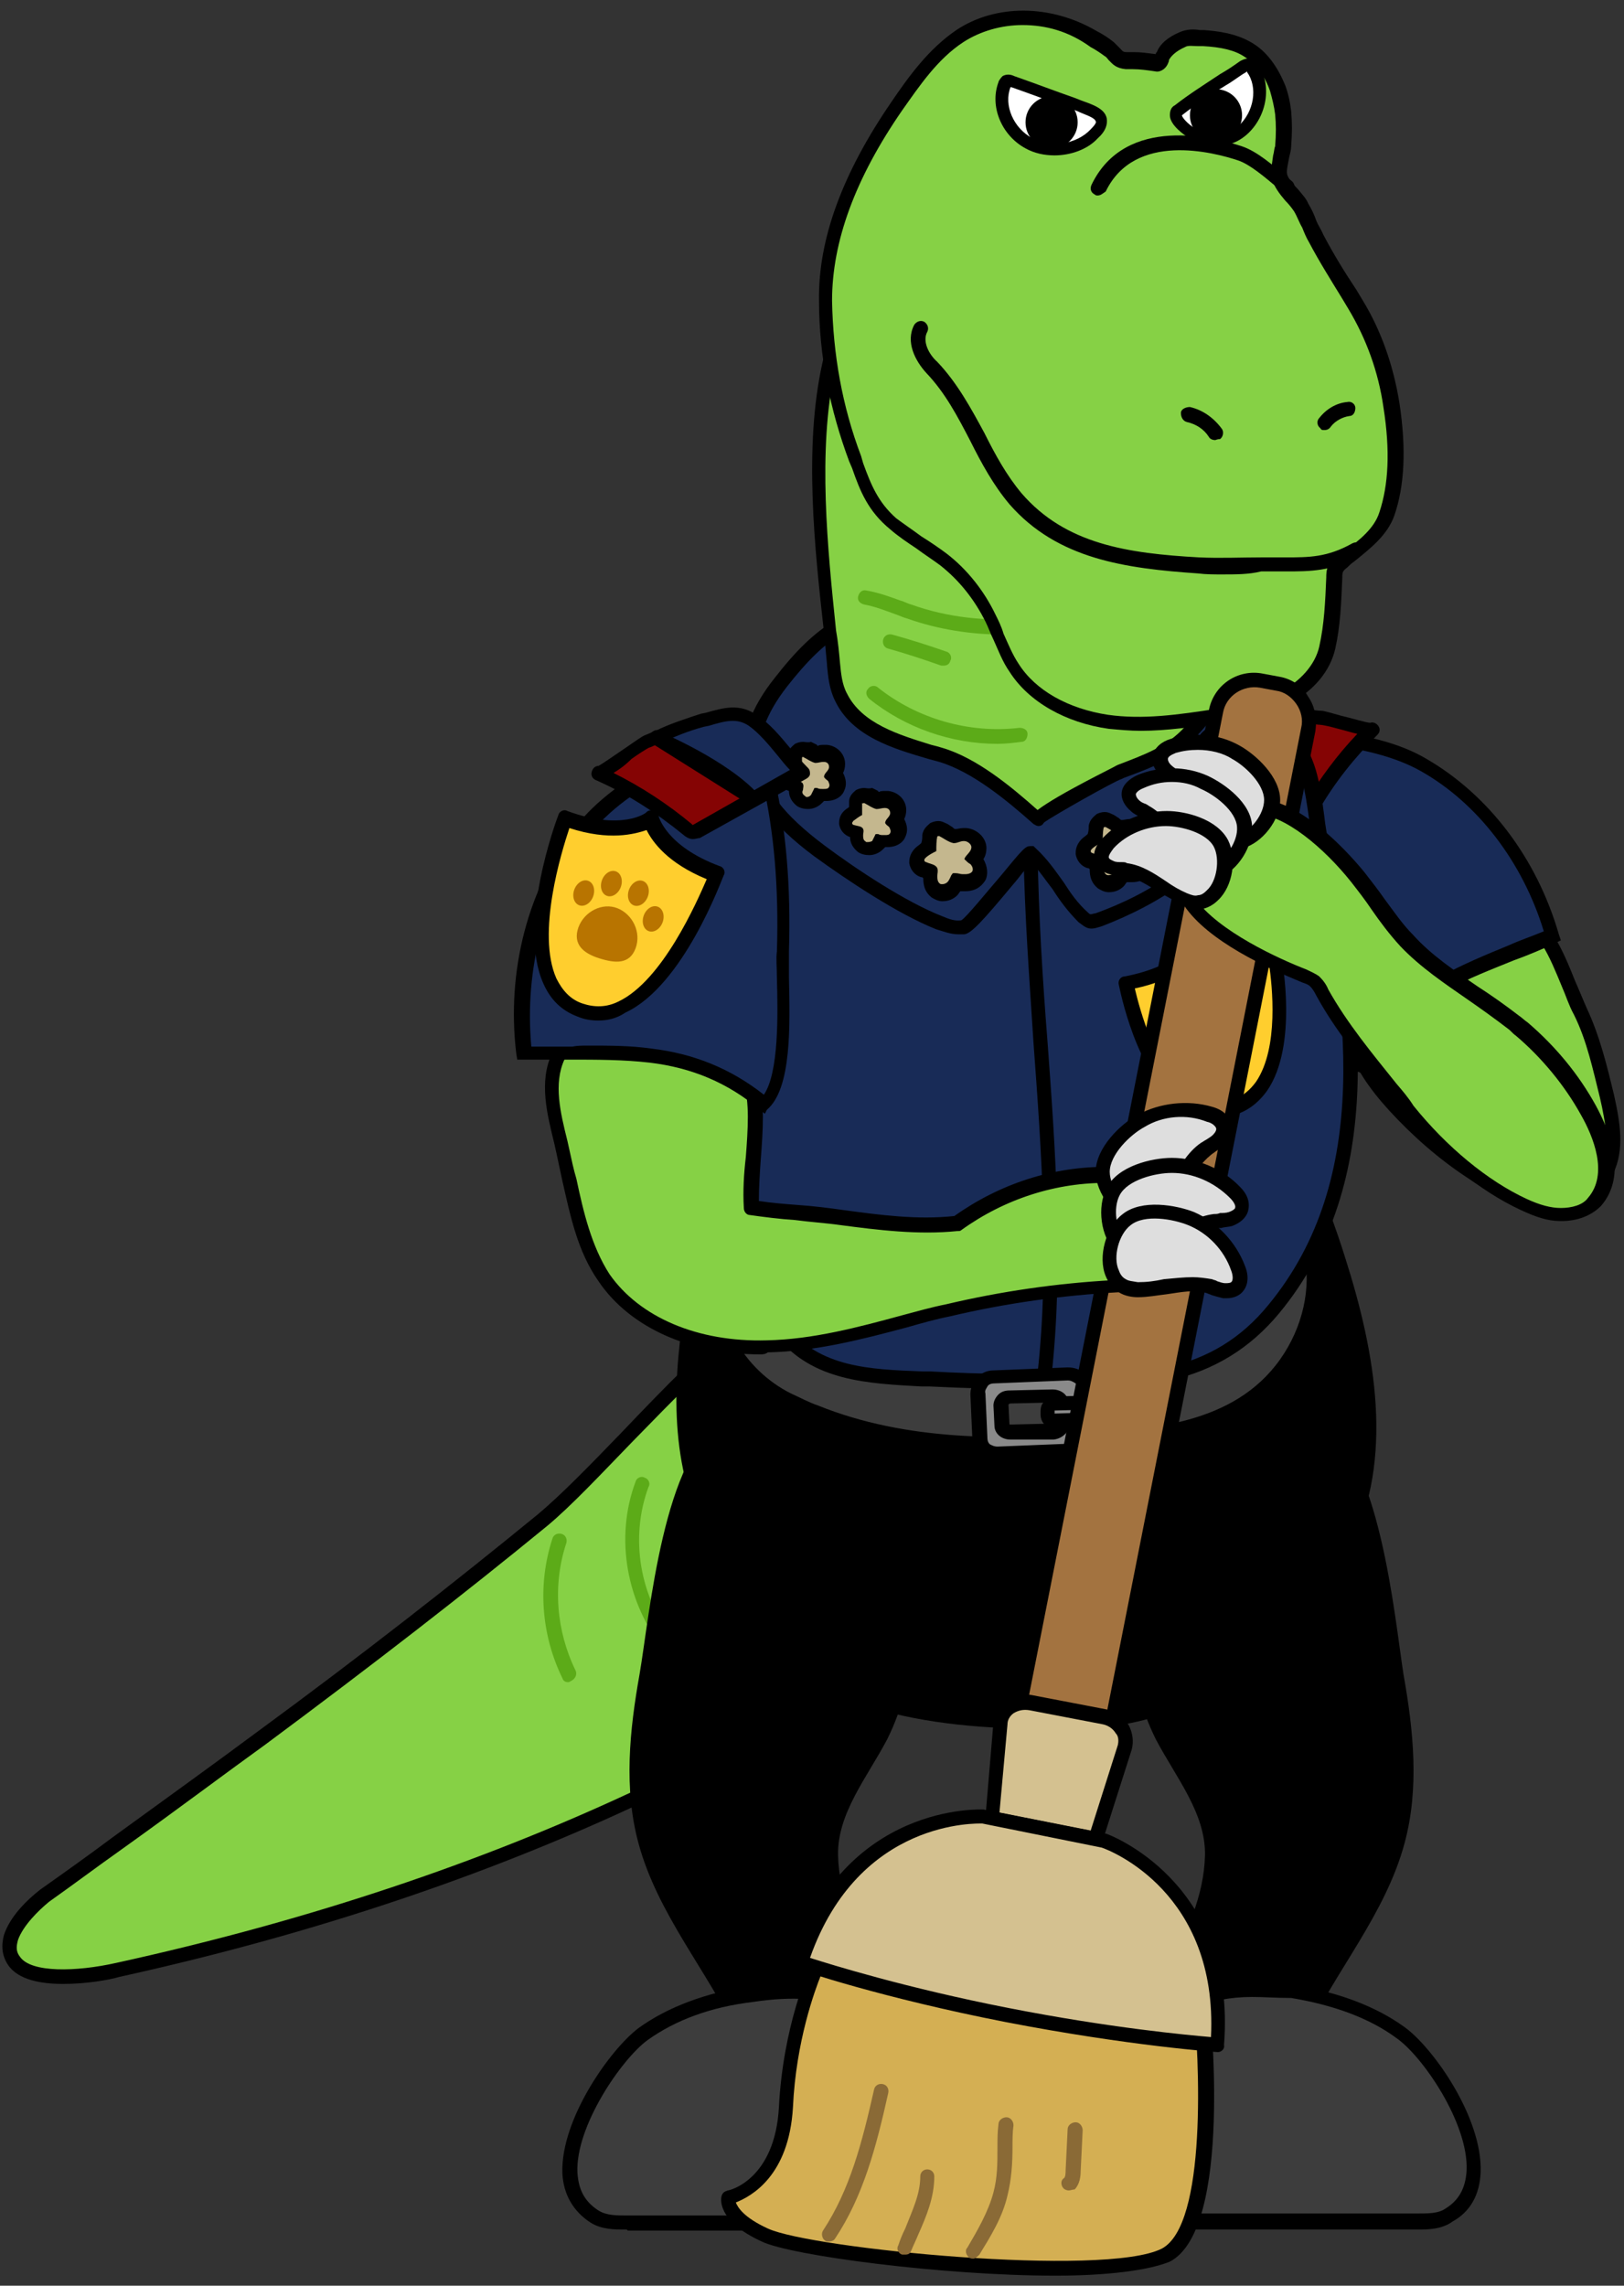 <?xml version="1.0" encoding="utf-8"?>
<!-- Generator: Adobe Illustrator 26.0.3, SVG Export Plug-In . SVG Version: 6.00 Build 0)  -->
<svg version="1.1" id="레이어_1" xmlns="http://www.w3.org/2000/svg" xmlns:xlink="http://www.w3.org/1999/xlink" x="0px"
	 y="0px" viewBox="0 0 162 228" style="enable-background:new 0 0 162 228;" xml:space="preserve">
<rect x="0" y="0" width="162" height="228" fill="#333333" stroke="none"/>
<style type="text/css">
	.st0{fill:#86D145;}
	.st1{fill:#182B57;}
	.st2{fill:#850404;}
	.st3{fill:#5CAB18;}
	.st4{fill:#3D3D3D;}
	.st5{fill:#FFCE2E;}
	.st6{fill:#B87400;}
	.st7{fill:#C4B78E;}
	.st8{fill:#8A8A8A;}
	.st9{fill:#FFFFFF;}
	.st10{fill:#A37340;}
	.st11{fill:#D4AF53;}
	.st12{fill:#D4C190;}
	.st13{fill:#8A6A36;}
	.st14{fill:#DEDEDE;}
</style>
<g>
	<path class="st0" d="M157.7,100.9c1.3,2.7,2,5.6,2.7,8.5c0.6,2.4,1.1,5.2-0.1,7.4c-1.2,2.2-4,3.3-6.5,3.1c-2.5-0.2-4.9-1.4-7-2.9
		c-2.8-1.9-5.4-4.1-7.7-6.6c-1.6-1.8-3.1-3.8-3.9-6.1c-1.6-4.9,0.5-10.7,4.9-13.4c3.3-2,7.7-2,11.1-0.2
		C155,92.6,155.9,97.2,157.7,100.9z"/>
	<path d="M154.4,120.5c-0.2,0-0.4,0-0.7,0c-2.9-0.2-5.4-1.7-7.3-3c-2.9-1.9-5.5-4.2-7.8-6.7c-2.1-2.3-3.4-4.3-4.1-6.4
		c-1.8-5.2,0.6-11.4,5.2-14.2c3.5-2.1,8.1-2.1,11.8-0.2c3.1,1.6,4.4,4.8,5.6,7.8c0.4,0.9,0.8,1.9,1.2,2.8l0,0c1.3,2.8,2,5.7,2.7,8.6
		c0.6,2.7,1.1,5.5-0.1,7.9C159.6,119.5,156.8,120.5,154.4,120.5z M145.8,90.1c-1.9,0-3.7,0.5-5.3,1.4c-4.1,2.5-6.2,7.9-4.6,12.5
		c0.6,1.9,1.8,3.7,3.8,5.9c2.2,2.5,4.8,4.6,7.5,6.5c1.8,1.2,4.1,2.5,6.6,2.7c2.1,0.2,4.7-0.6,5.8-2.7c1-1.9,0.6-4.3,0-6.9
		c-0.7-2.8-1.3-5.7-2.6-8.3c-0.5-0.9-0.8-1.9-1.2-2.8c-1.2-2.9-2.3-5.7-4.9-7C149.3,90.5,147.5,90.1,145.8,90.1z"/>
</g>
<g>
	<path class="st1" d="M142,76.3c6.3,3.6,10.9,10,12.9,17.1c-3.6,1.6-7.4,2.9-10.8,4.8c-3.6,2-6.2,4.7-8.1,8.2
		c-3.2-1.1-5.8-9.6-7.1-12.6c-2.1-4.9-3.9-9.9-4.8-15.2c-0.5-2.8-1.2-4.1,1.5-5c1.7-0.6,4.1-0.3,5.8-0.1
		C134.9,73.8,138.9,74.5,142,76.3z"/>
	<path d="M136.3,107.2l-0.6-0.2c-2.9-1-5-6.6-6.6-10.7c-0.3-0.9-0.6-1.7-0.9-2.3c-2.5-5.7-4.1-10.6-4.9-15.3
		c-0.1-0.4-0.1-0.8-0.2-1.1c-0.4-2.1-0.7-3.7,2.2-4.7c1.6-0.6,3.8-0.4,5.5-0.2l0.6,0.1c4.6,0.4,8.2,1.3,10.9,2.9l0,0
		c6.2,3.6,11,9.9,13.2,17.5l0.2,0.6l-0.6,0.3c-1.3,0.6-2.7,1.2-4.1,1.7c-2.2,0.9-4.6,1.8-6.7,3c-3.4,1.9-6,4.5-7.8,7.9L136.3,107.2z
		 M128.1,74c-0.8,0-1.7,0.1-2.3,0.3c-1.7,0.6-1.6,1-1.2,3c0.1,0.4,0.1,0.7,0.2,1.2c0.8,4.6,2.3,9.4,4.8,15c0.3,0.6,0.6,1.4,0.9,2.3
		c1.2,3.1,3.1,8.2,5.2,9.5c1.9-3.4,4.5-6,8-7.9c2.2-1.2,4.6-2.2,6.8-3.1c1.1-0.5,2.3-0.9,3.5-1.4c-2.1-6.9-6.6-12.8-12.3-16
		c-2.5-1.4-5.9-2.3-10.3-2.7l-0.6-0.1C129.9,74.1,129,74,128.1,74z"/>
</g>
<g id="XMLID_176_">
	<g>
		<g>
			<path class="st1" d="M119,79c1.7,0.3,3.4,0.6,5.1,0.8l0,0c1.5-3.7,6.3-8.2,6.6-8.4c-1.5-0.1-3-0.2-4.5-0.1
				c-2,0.1-3.4,0.1-4.5,1.6C120.5,74.6,119.9,77.2,119,79z"/>
		</g>
		<g>
			<path class="st2" d="M124,79.9c2,0.3,4.1,0.7,6.1,1c0.1,0,0.2,0,0.3,0c0.2,0,0.3-0.2,0.4-0.4c1.7-2.8,3.7-5.4,6-7.8
				c-0.2,0.2-4.5-1.1-5.1-1.2c-0.4-0.1-0.8-0.1-1.1-0.1l0,0L124,79.9L124,79.9z"/>
		</g>
		<g>
			<path d="M124,79.8l6.6-8.4C130.3,71.7,125.6,76.1,124,79.8z"/>
		</g>
	</g>
	<g>
		<g>
			<path d="M130.3,81.6c-0.1,0-0.2,0-0.3,0l-6.3-1c-1.6-0.3-3.3-0.5-4.9-0.8c-0.2,0-0.4-0.2-0.5-0.4s-0.1-0.4,0-0.7
				c0.3-0.7,0.6-1.5,0.9-2.3c0.5-1.3,1-2.7,1.8-3.8c1.2-1.7,2.7-1.8,4.5-1.9l0.5,0c1.5-0.1,3-0.1,4.5,0.1c0,0,0.1,0,0.1,0
				c0.4,0,0.8,0.1,1.2,0.1c0.3,0,0.9,0.2,2,0.5c0.9,0.2,2.5,0.7,2.9,0.7c0.2-0.1,0.5,0,0.7,0.2c0.3,0.3,0.3,0.7,0,1l0,0
				c-2.3,2.3-4.3,4.8-5.9,7.6c-0.1,0.2-0.4,0.6-0.9,0.7C130.5,81.6,130.4,81.6,130.3,81.6z M120,78.5c1.3,0.2,2.7,0.4,4,0.7l6.2,1
				c0,0,0,0,0-0.1c1.5-2.5,3.2-4.8,5.2-6.9c-0.5-0.1-1.1-0.3-1.9-0.5c-0.7-0.2-1.6-0.4-1.8-0.4c-0.3,0-0.7-0.1-1-0.1
				c0,0-0.1,0-0.1,0c-1.4-0.1-2.9-0.2-4.4-0.1l-0.5,0c-1.8,0.1-2.7,0.2-3.4,1.3c-0.7,0.9-1.2,2.2-1.6,3.5
				C120.4,77.4,120.2,77.9,120,78.5z"/>
		</g>
		<g>
			<path d="M124,80.6c-0.1,0-0.2,0-0.3-0.1c-0.4-0.2-0.5-0.6-0.4-0.9c1.6-4,6.7-8.7,6.7-8.7c0.3-0.3,0.8-0.2,1,0.1
				c0.3,0.3,0.2,0.8-0.1,1c0,0-4.9,4.5-6.4,8.2C124.6,80.4,124.3,80.6,124,80.6z"/>
		</g>
		<g>
			<path d="M124,80.6c-0.2,0-0.3,0-0.4-0.2c-0.3-0.2-0.4-0.7-0.1-1L130,71l0.6,0.4l0.5,0.5l-6.5,8.4C124.5,80.5,124.3,80.6,124,80.6
				z"/>
		</g>
	</g>
</g>
<g>
	<g>
		<path class="st0" d="M1.2,193.3c-0.3,0.8-0.2,1.6,0.3,2.4c1.7,2.5,8.1,1.4,10.4,0.9c32.7-7.2,64.5-20.1,90.4-41.2
			c1.7-1.4,3.5-3,4.3-5.1c0.8-2,0.5-4.3,0.1-6.4c-1-5.4-2.9-10.9-6.6-14.9c-14.8-15.9-34.8,13.8-45.9,22.9
			c-9.1,7.5-18.6,14.7-28.1,21.8c-4.8,3.5-9.6,7-14.4,10.5c-2.4,1.7-4.8,3.5-7.2,5.2C3.4,190,1.7,191.6,1.2,193.3z"/>
		<path d="M6.3,197.9c-2.2,0-4.5-0.4-5.5-1.9c-0.6-0.9-0.7-1.9-0.4-3l0,0c0.6-1.8,2.2-3.4,3.6-4.5c2.4-1.7,4.8-3.4,7.2-5.2
			c5.5-4,10.1-7.3,14.4-10.5c10.9-8,19.8-15,28-21.7c2.4-2,5.3-5,8.3-8.1c8.3-8.7,18.7-19.5,28.4-19.5c0,0,0.1,0,0.1,0
			c3.7,0,7.1,1.7,10.1,4.8c3.4,3.6,5.6,8.6,6.8,15.3c0.4,2.2,0.7,4.6-0.2,6.8c-0.9,2.2-2.6,3.8-4.5,5.4
			c-23.9,19.5-54.4,33.4-90.7,41.4C10.9,197.5,8.6,197.9,6.3,197.9z M1.8,193.5L1.8,193.5c-0.2,0.7-0.2,1.2,0.2,1.7
			c1.1,1.6,5.6,1.5,9.6,0.6c36-7.9,66.4-21.7,90.1-41.1c1.7-1.4,3.4-2.9,4.1-4.8c0.7-1.9,0.5-4,0.1-6c-1.1-6.4-3.2-11.1-6.4-14.6
			c-2.7-2.9-5.7-4.4-9-4.4c0,0-0.1,0-0.1,0c-9.1,0-19.2,10.6-27.4,19c-3.1,3.2-6,6.3-8.4,8.3c-8.3,6.8-17.2,13.7-28.1,21.8
			c-4.3,3.1-8.8,6.5-14.4,10.5c-2.4,1.7-4.8,3.5-7.2,5.2C3.8,190.6,2.3,192.1,1.8,193.5z"/>
	</g>
	<g>
		<path class="st3" d="M56.7,167.8c-0.3,0-0.5-0.1-0.6-0.4c-2.1-4.3-2.5-9.3-1-13.9c0.1-0.4,0.5-0.6,0.9-0.5
			c0.4,0.1,0.6,0.5,0.5,0.9c-1.4,4.2-1,8.8,0.9,12.7c0.2,0.4,0,0.8-0.3,1C56.9,167.7,56.8,167.8,56.7,167.8z"/>
	</g>
	<g>
		<path class="st3" d="M66.9,164.9c-0.2,0-0.4-0.1-0.6-0.3c-3.8-4.6-5-11.2-2.9-16.8c0.1-0.4,0.6-0.6,0.9-0.4
			c0.4,0.1,0.6,0.6,0.4,0.9c-1.9,5.1-0.9,11.1,2.6,15.3c0.3,0.3,0.2,0.8-0.1,1C67.3,164.8,67.1,164.9,66.9,164.9z"/>
	</g>
</g>
<path d="M69.7,151.6c1.9,4.4,5,8.1,8.4,11.4c2.9,2.8,6.9,6.9,10.9,7.9c5.7,1.4,11.6,1.6,17.4,1.6c8.3-0.1,13.8-2.4,19.9-7.9
	c3.3-3,6.4-6.3,8.4-10.3c4.4-8.8,2.5-19.4-0.5-28.8c-2-6.4-4.7-12.9-9.7-17.3c-3.9-3.5-9-5.5-14.1-6.8c-12-2.9-30.4-1.9-37.6,10.2
	c-2.7,4.6-3.2,11.3-4.1,16.4C67.3,135.7,66.5,144.1,69.7,151.6z"/>
<g>
	<path class="st4" d="M81.4,140.9c8.7,3.5,18.3,3.5,27.5,2.8c7.2-0.5,15.4-1.3,19.9-8.3c2.1-3.3,3.1-7.5,1.9-11.3
		c-1.1-3.9-4.2-6.7-7.5-8.7c-7.2-4.3-15.8-5.1-24.1-4.9c-4,0.1-8.1,0.4-12,1.7c-5.3,1.8-13.3,6.9-15.2,13c-1.8,6,1.7,11.9,6.7,14.4
		C79.5,140.1,80.5,140.5,81.4,140.9z"/>
	<path d="M100.4,144.8c-6.3,0-13-0.7-19.3-3.2c-1-0.4-1.9-0.8-2.8-1.3c-5.1-2.5-9.1-8.6-7.1-15.3c2-6.7,10.7-11.8,15.6-13.5
		c4.2-1.4,8.5-1.7,12.2-1.7c6.6-0.1,16.3,0.2,24.5,5c2.9,1.7,6.5,4.7,7.9,9.1c1.1,3.7,0.4,8.2-2,11.9c-4.8,7.5-13.9,8.1-20.5,8.6
		C106.2,144.7,103.3,144.8,100.4,144.8z M101.2,111.2c-0.8,0-1.5,0-2.2,0c-3.6,0.1-7.8,0.3-11.8,1.7c-5,1.7-12.9,6.7-14.7,12.5
		c-1.8,5.9,1.8,11.3,6.4,13.6c0.9,0.4,1.8,0.9,2.7,1.2l0,0c8.9,3.6,18.7,3.4,27.1,2.8c6.7-0.5,15-1.1,19.4-8
		c2.1-3.3,2.8-7.3,1.8-10.7c-1.2-4-4.6-6.7-7.2-8.3C115.8,111.9,107.5,111.2,101.2,111.2z"/>
</g>
<g>
	<g>
		<path class="st1" d="M127.1,130.7c10.7-13,8-31.1,4.7-46.3c-0.7-3.4-0.6-8.2-3.3-10.7c-3.3-2.9-8-4.3-12.3-4.3
			c-3.9,0-7.7-1.6-11.7-1.8c-4.6-0.3-9.3,0.1-13.8,1c-2.6,0.6-5,2.2-7.6,2.6c-2.4,0.5-4.3,0.1-6.6,1.5c-3.6,2.2-7.1,4.7-9.7,8.1
			c-3.5,4.7-2.2,13.8-1.2,19.1c1.1,6.3-0.1,12.6,3.1,18.5c2.7,5,5.9,9.8,9.4,14.2c3.7,4.5,9.2,4.6,14.8,4.8
			c5.2,0.3,10.4,0.3,15.6,0.3c2.8,0,5.5-0.1,8.2-0.7C121.1,136.1,124.5,133.8,127.1,130.7z"/>
		<path d="M105,138.6c-4.1,0-8.2-0.1-12.3-0.3l-0.8,0c-5.3-0.3-10.9-0.5-14.5-5.1c-3.5-4.4-6.7-9.2-9.5-14.3
			c-2.2-4.1-2.4-8.3-2.6-12.4c-0.1-2.1-0.2-4.2-0.6-6.4c-1.2-6.7-2.1-15.1,1.4-19.7c2.9-3.9,7.1-6.6,9.9-8.3
			c1.8-1.1,3.3-1.2,4.8-1.3c0.7-0.1,1.3-0.1,2.1-0.3c1.2-0.2,2.4-0.7,3.7-1.3c1.2-0.5,2.5-1.1,3.9-1.4c4.6-1,9.4-1.3,14-1.1
			c1.9,0.1,3.8,0.5,5.6,0.9c2.1,0.5,4.1,0.9,6.1,0.9c4.8,0,9.6,1.7,12.8,4.5c2.3,2,2.7,5.4,3.1,8.4c0.1,1,0.3,1.9,0.4,2.7
			c3.4,15.7,6,33.7-4.9,46.9l0,0c-2.9,3.5-6.5,5.7-10.9,6.7c-2.8,0.6-5.7,0.7-8.4,0.7C107.3,138.6,106.1,138.6,105,138.6z
			 M101.3,68.2c-3.5,0-7.1,0.4-10.6,1.1c-1.2,0.3-2.4,0.8-3.6,1.3c-1.3,0.5-2.6,1.1-4,1.4c-0.8,0.2-1.5,0.2-2.2,0.3
			c-1.4,0.1-2.7,0.2-4.2,1.1c-4.4,2.6-7.4,5.1-9.5,7.9c-3.5,4.7-1.8,14.8-1.1,18.6c0.4,2.2,0.5,4.4,0.6,6.5c0.2,4.1,0.4,8,2.4,11.8
			c2.7,5,5.9,9.8,9.4,14.1c3.3,4.1,8.2,4.3,13.5,4.5l0.8,0c5.2,0.3,10.4,0.3,15.5,0.3c2.8,0,5.5-0.1,8.1-0.7
			c4.1-0.9,7.4-2.9,10.1-6.2l0,0c10.5-12.7,7.9-30.2,4.6-45.6c-0.2-0.9-0.3-1.8-0.5-2.8c-0.4-2.9-0.8-5.8-2.7-7.5
			c-2.9-2.6-7.4-4.1-11.9-4.2c-2.2,0-4.3-0.5-6.4-0.9c-1.8-0.4-3.6-0.8-5.4-0.9C103.4,68.3,102.4,68.2,101.3,68.2z"/>
	</g>
	<g>
		<path d="M104.9,137.2l-1.4-0.2c1.2-10.9,0.4-22.1-0.4-32.9c-0.4-6.3-0.9-12.8-1-19.3l1.4,0c0.1,6.4,0.5,12.9,1,19.2
			C105.3,114.9,106.1,126.2,104.9,137.2z"/>
	</g>
	<g>
		<g>
			<path class="st5" d="M127.2,95.3c-5.8,1.1-7.9-1-7.9-1s-1.2,2.7-7,3.7c0,0,2.5,14,10,12.6S127.2,95.3,127.2,95.3z"/>
			<path d="M121.3,111.4c-1.2,0-2.4-0.4-3.5-1.1c-4.5-3.1-6.1-11.7-6.2-12.1c-0.1-0.4,0.2-0.8,0.6-0.8c5.2-1,6.5-3.3,6.5-3.3
				c0.1-0.2,0.3-0.4,0.5-0.4c0.2,0,0.5,0,0.6,0.2c0,0,2,1.8,7.2,0.8c0.4-0.1,0.8,0.2,0.8,0.6c0.1,0.4,1.7,9-1.4,13.5
				c-1,1.4-2.3,2.3-4,2.6C122.1,111.4,121.7,111.4,121.3,111.4z M113.2,98.6c0.5,2.1,2.1,8.2,5.4,10.5c1.1,0.8,2.3,1,3.6,0.8
				c1.3-0.2,2.3-0.9,3.1-2c2.3-3.4,1.6-9.6,1.3-11.7c-3.9,0.6-6.1-0.2-7.1-0.8C118.8,96.2,117,97.8,113.2,98.6z"/>
		</g>
		<g>
			<path class="st6" d="M124.1,104c0.3,1.4-0.9,2-2.5,2.2c-1.5,0.3-2.9,0.2-3.1-1.2c-0.3-1.4,0.8-2.8,2.3-3
				C122.3,101.7,123.8,102.6,124.1,104z"/>
			<g>
				
					<ellipse transform="matrix(0.983 -0.182 0.182 0.983 -16.698 23.095)" class="st6" cx="117.3" cy="102.4" rx="0.9" ry="1.1"/>
				
					<ellipse transform="matrix(0.983 -0.182 0.182 0.983 -16.349 24.331)" class="st6" cx="124.2" cy="101.1" rx="0.9" ry="1.1"/>
			</g>
			<g>
				
					<ellipse transform="matrix(0.983 -0.182 0.182 0.983 -16.322 23.403)" class="st6" cx="119.2" cy="100.5" rx="0.9" ry="1.1"/>
				
					<ellipse transform="matrix(0.983 -0.182 0.182 0.983 -16.19 23.872)" class="st6" cx="121.8" cy="100" rx="0.9" ry="1.1"/>
			</g>
		</g>
	</g>
</g>
<g>
	<g>
		<path class="st1" d="M81.7,84.8c3.4,2.5,8.4,5.8,12,7.2c0.7,0.3,1.5,0.6,2.3,0.4c1-0.2,6.6-7.7,6.8-7.5c2.2,2,3,4.3,5.2,6.4
			c0.2,0.2,0.4,0.4,0.6,0.4c0.3,0.1,0.6,0,0.9-0.1c6-2.2,12-6.1,14.6-12.3c1.5-3.7,0.2-9.4-2.1-12.4c-3.1-4.2-8.6-5.9-13.8-6.7
			c-5.7-0.8-11.5-0.8-17.1-0.1c-6.3,0.7-9.3,2.6-13.3,7.8C72.4,75,75.3,80,81.7,84.8z"/>
		<path d="M95.6,93.2c-0.8,0-1.5-0.3-2.2-0.5c-3.8-1.5-8.9-4.9-12.2-7.3l0,0c-4.3-3.2-6.5-6.2-6.9-9.3c-0.4-2.7,0.6-5.5,3-8.5
			c4.2-5.4,7.4-7.3,13.8-8c5.9-0.7,11.7-0.6,17.3,0.1c6.8,1,11.5,3.2,14.3,6.9c2.4,3.2,3.9,9.1,2.2,13.1c-2.9,6.9-9.8,10.7-15,12.7
			c-0.4,0.1-0.8,0.3-1.3,0.2c-0.4-0.1-0.7-0.4-1-0.6c-1.1-1.1-1.9-2.2-2.6-3.3c-0.7-0.9-1.3-1.8-2.1-2.7c-0.5,0.5-1.2,1.5-1.9,2.3
			c-3,3.6-4.1,4.8-4.8,4.9C96,93.2,95.8,93.2,95.6,93.2z M99.3,60.5c-2.7,0-5.3,0.2-8,0.5c-6,0.7-8.8,2.4-12.8,7.5
			c-2.1,2.7-3,5.2-2.7,7.5c0.4,2.7,2.4,5.3,6.4,8.3l0,0c3.2,2.4,8.2,5.7,11.8,7.1c0.7,0.3,1.3,0.5,1.9,0.4c0.5-0.3,2.6-2.9,3.9-4.4
			c2.3-2.8,2.5-3,3-3l0.3,0l0.2,0.2c1.2,1.1,2,2.3,2.8,3.4c0.7,1.1,1.4,2.1,2.4,3c0.1,0.1,0.2,0.2,0.3,0.2c0.1,0,0.4-0.1,0.5-0.1
			c5-1.8,11.5-5.4,14.2-11.9c1.4-3.4,0.1-8.8-2-11.7c-2.5-3.4-6.9-5.5-13.3-6.4C105.3,60.7,102.3,60.5,99.3,60.5z"/>
	</g>
	<g>
		<g>
			<path class="st7" d="M110.6,88.2c-0.3,0-0.5-0.1-0.7-0.2c-0.2-0.2-0.6-0.6-0.5-1.4l0-0.1c0-0.1,0-0.2,0-0.3c0,0,0,0,0,0
				c0,0-0.2,0-0.3-0.1c-0.1,0-0.2-0.1-0.4-0.1c-0.6-0.2-0.7-0.6-0.7-0.8c0-0.3,0.1-0.6,0.4-0.9c0.3-0.2,0.5-0.5,0.9-0.6
				c0-0.4,0-0.7,0.1-1.1c0-0.4,0.2-0.6,0.4-0.7c0.1-0.1,0.3-0.1,0.4-0.1c0.2,0,0.3,0.1,0.4,0.1c0.2,0.1,0.4,0.2,0.6,0.3
				c0.2,0.1,0.5,0.3,0.6,0.3c0,0,0,0,0,0c0.1,0,0.2,0,0.3-0.1c0.2,0,0.4-0.1,0.6-0.1c0.1,0,0.1,0,0.2,0c0.7,0.1,1.3,0.7,1.3,1.3
				c0,0.5-0.3,0.9-0.5,1.1c0.1,0.1,0.1,0.1,0.2,0.2c0.4,0.5,0.5,1,0.3,1.5c-0.1,0.3-0.5,0.7-1.3,0.7c-0.1,0-0.3,0-0.4,0l-0.4-0.1
				c-0.1,0.2-0.2,0.4-0.5,0.7C111.4,88.1,111,88.2,110.6,88.2z"/>
		</g>
		<g>
			<path d="M110.2,82.5c0,0,0.1,0,0.1,0c0.4,0.2,0.9,0.6,1.4,0.7c0,0,0.1,0,0.1,0c0.3,0,0.6-0.2,0.9-0.2c0,0,0.1,0,0.1,0
				c0.3,0,0.7,0.3,0.7,0.6c0,0.5-0.6,0.8-0.7,1.2c0.2,0.2,0.4,0.4,0.6,0.5c0.2,0.2,0.3,0.5,0.2,0.7c-0.1,0.2-0.4,0.3-0.7,0.3
				c-0.1,0-0.2,0-0.3,0c-0.2,0-0.4-0.1-0.7-0.1c0,0-0.1,0-0.1,0c0,0-0.1,0-0.1,0c-0.1,0-0.1,0.1-0.2,0.2c-0.1,0.2-0.2,0.5-0.4,0.7
				c-0.1,0.1-0.3,0.2-0.5,0.2c-0.1,0-0.2,0-0.3-0.1c-0.2-0.2-0.2-0.5-0.2-0.7c0-0.3,0.1-0.5,0-0.8c-0.2-0.4-0.7-0.4-1.1-0.6
				c-0.1,0-0.2-0.1-0.2-0.2c0-0.1,0.1-0.2,0.1-0.2c0.3-0.3,0.7-0.5,1.1-0.7c0-0.5,0-1,0.1-1.5C110.1,82.6,110.1,82.5,110.2,82.5
				C110.2,82.5,110.2,82.5,110.2,82.5 M110.2,81c-0.3,0-0.6,0.1-0.8,0.2c-0.2,0.2-0.7,0.5-0.8,1.2c0,0.3,0,0.5-0.1,0.8
				c-0.2,0.2-0.4,0.3-0.6,0.5c-0.6,0.6-0.6,1.2-0.6,1.5c0.1,0.6,0.5,1.2,1.2,1.4c0.1,0,0.1,0,0.2,0.1c0,0.8,0.2,1.4,0.8,1.9
				c0.3,0.2,0.7,0.4,1.1,0.4c0.6,0,1.1-0.2,1.5-0.6c0.1-0.1,0.2-0.3,0.3-0.4c0.1,0,0.3,0,0.5,0c1.3,0,1.8-0.8,2-1.1
				c0.3-0.6,0.2-1.4-0.2-2.1c0.2-0.3,0.3-0.7,0.3-1.1c0-1-0.9-1.9-2-2c-0.1,0-0.2,0-0.3,0c-0.3,0-0.6,0.1-0.8,0.1c0,0,0,0,0,0
				c-0.1,0-0.2-0.1-0.3-0.2c-0.2-0.1-0.4-0.3-0.7-0.4C110.7,81.1,110.5,81,110.2,81L110.2,81z"/>
		</g>
	</g>
	<g>
		<g>
			<path class="st7" d="M94.1,89.1c-0.3,0-0.5-0.1-0.7-0.2c-0.2-0.2-0.6-0.6-0.5-1.4l0-0.1c0-0.1,0-0.2,0-0.3c0,0,0,0,0,0
				c0,0-0.2,0-0.3-0.1c-0.1,0-0.2-0.1-0.4-0.1c-0.6-0.2-0.7-0.6-0.7-0.8c0-0.3,0.1-0.6,0.4-0.9c0.3-0.2,0.5-0.5,0.9-0.6
				c0-0.4,0-0.7,0.1-1.1c0-0.4,0.2-0.6,0.4-0.7c0.1-0.1,0.3-0.1,0.4-0.1c0.2,0,0.3,0.1,0.4,0.1c0.2,0.1,0.4,0.2,0.6,0.3
				c0.2,0.1,0.5,0.3,0.6,0.3c0,0,0,0,0,0c0.1,0,0.2,0,0.3-0.1c0.2,0,0.4-0.1,0.6-0.1c0.1,0,0.1,0,0.2,0c0.7,0.1,1.3,0.7,1.3,1.3
				c0,0.5-0.3,0.9-0.5,1.1c0.1,0.1,0.1,0.1,0.2,0.2c0.4,0.5,0.5,1,0.3,1.5c-0.1,0.3-0.5,0.7-1.3,0.7c-0.1,0-0.3,0-0.4,0l-0.4-0.1
				c-0.1,0.2-0.2,0.4-0.4,0.7C94.8,89,94.4,89.1,94.1,89.1z"/>
		</g>
		<g>
			<path d="M93.6,83.4c0,0,0.1,0,0.1,0c0.4,0.2,0.9,0.6,1.4,0.7c0,0,0.1,0,0.1,0c0.3,0,0.6-0.2,0.9-0.2c0,0,0.1,0,0.1,0
				c0.3,0,0.7,0.3,0.7,0.6c0,0.5-0.6,0.8-0.7,1.2c0.2,0.2,0.4,0.4,0.6,0.5c0.2,0.2,0.3,0.5,0.2,0.7c-0.1,0.2-0.4,0.3-0.7,0.3
				c-0.1,0-0.2,0-0.3,0c-0.2,0-0.4-0.1-0.7-0.1c0,0-0.1,0-0.1,0c0,0-0.1,0-0.1,0c-0.1,0-0.1,0.1-0.2,0.2c-0.1,0.2-0.2,0.5-0.4,0.7
				c-0.1,0.1-0.3,0.2-0.5,0.2c-0.1,0-0.2,0-0.3-0.1c-0.2-0.2-0.2-0.5-0.2-0.7c0-0.3,0.1-0.5,0-0.8c-0.2-0.4-0.7-0.4-1.1-0.6
				c-0.1,0-0.2-0.1-0.2-0.2c0-0.1,0.1-0.2,0.1-0.2c0.3-0.3,0.7-0.5,1.1-0.7c0-0.5,0-1,0.1-1.5C93.5,83.5,93.5,83.4,93.6,83.4
				C93.6,83.4,93.6,83.4,93.6,83.4 M93.6,81.9c-0.3,0-0.6,0.1-0.8,0.2c-0.2,0.2-0.7,0.5-0.8,1.2c0,0.3,0,0.5-0.1,0.8
				c-0.2,0.2-0.4,0.3-0.6,0.5c-0.6,0.6-0.6,1.2-0.6,1.5c0.1,0.6,0.5,1.2,1.2,1.4c0.1,0,0.1,0,0.2,0.1c0,0.8,0.2,1.4,0.8,1.9
				c0.3,0.2,0.7,0.4,1.1,0.4c0.6,0,1.1-0.2,1.5-0.6c0.1-0.1,0.2-0.3,0.3-0.4c0.1,0,0.3,0,0.5,0c1.3,0,1.8-0.8,2-1.1
				c0.3-0.6,0.2-1.4-0.2-2.1c0.2-0.3,0.3-0.7,0.3-1.1c0-1-0.9-1.9-2-2c-0.1,0-0.2,0-0.3,0c-0.3,0-0.6,0.1-0.8,0.1c0,0,0,0,0,0
				c-0.1,0-0.2-0.1-0.3-0.2c-0.2-0.1-0.4-0.3-0.7-0.4C94.1,82,93.9,81.9,93.6,81.9L93.6,81.9z"/>
		</g>
	</g>
	<g>
		<g>
			<path class="st7" d="M86.5,84.8c-0.2,0-0.4-0.1-0.6-0.2c-0.2-0.2-0.6-0.5-0.4-1.3c0-0.1,0-0.1,0-0.2c0,0-0.1,0-0.1,0
				c-0.1,0-0.2-0.1-0.3-0.1c-0.5-0.2-0.6-0.6-0.7-0.8c0-0.2,0-0.5,0.3-0.8c0.2-0.2,0.4-0.3,0.6-0.5c0-0.3,0-0.5,0-0.8
				c0-0.4,0.2-0.6,0.4-0.7c0.1-0.1,0.3-0.1,0.4-0.1c0.1,0,0.3,0,0.4,0.1c0.2,0.1,0.3,0.2,0.5,0.3c0.1,0.1,0.3,0.2,0.4,0.2
				c0,0,0.1,0,0.1,0c0.1,0,0.3-0.1,0.5-0.1c0,0,0.1,0,0.2,0c0.7,0.1,1.2,0.6,1.2,1.2c0,0.4-0.2,0.7-0.3,0.9c0,0,0,0,0,0
				c0.4,0.4,0.5,0.9,0.3,1.4c-0.1,0.2-0.4,0.6-1.2,0.6c-0.1,0-0.2,0-0.3,0l-0.2,0c-0.1,0.1-0.2,0.3-0.3,0.5
				C87.2,84.6,86.8,84.8,86.5,84.8z"/>
		</g>
		<g>
			<path d="M86.2,80.1C86.2,80.1,86.3,80.1,86.2,80.1c0.4,0.2,0.8,0.5,1.2,0.6c0,0,0.1,0,0.1,0c0.2,0,0.5-0.1,0.7-0.1
				c0,0,0.1,0,0.1,0c0.3,0,0.5,0.2,0.5,0.5c0,0.4-0.5,0.6-0.5,1c0.1,0.2,0.3,0.3,0.4,0.4c0.1,0.2,0.2,0.4,0.1,0.6
				c-0.1,0.2-0.3,0.2-0.5,0.2c-0.1,0-0.2,0-0.2,0c-0.2,0-0.3,0-0.5-0.1c0,0-0.1,0-0.1,0c0,0-0.1,0-0.1,0c-0.1,0-0.1,0.1-0.1,0.1
				c-0.1,0.2-0.2,0.4-0.3,0.6C86.8,84,86.6,84,86.5,84c-0.1,0-0.1,0-0.2-0.1c-0.2-0.1-0.2-0.4-0.2-0.6c0-0.2,0.1-0.4,0-0.6
				c-0.1-0.3-0.6-0.3-0.9-0.4c-0.1,0-0.2-0.1-0.2-0.2c0-0.1,0.1-0.1,0.1-0.2c0.3-0.2,0.5-0.4,0.9-0.6c0-0.4,0-0.8,0-1.2
				C86.1,80.2,86.1,80.1,86.2,80.1C86.2,80.1,86.2,80.1,86.2,80.1 M86.2,78.6c-0.3,0-0.6,0.1-0.8,0.2c-0.2,0.2-0.7,0.5-0.7,1.2
				c0,0.2,0,0.3,0,0.5c-0.1,0.1-0.3,0.2-0.4,0.3c-0.6,0.5-0.6,1.1-0.6,1.4c0.1,0.6,0.5,1.1,1.1,1.3c0,0.6,0.3,1.1,0.8,1.5
				c0.3,0.2,0.7,0.3,1.1,0.3c0.5,0,1-0.2,1.4-0.6c0.1-0.1,0.1-0.1,0.2-0.2c0.1,0,0.1,0,0.2,0c1.2,0,1.7-0.7,1.8-1
				c0.3-0.6,0.2-1.2-0.1-1.8c0.1-0.2,0.2-0.5,0.2-0.9c0-1-0.8-1.8-1.8-1.9c-0.1,0-0.2,0-0.3,0c-0.2,0-0.5,0-0.6,0.1
				c0,0-0.1,0-0.1-0.1c-0.2-0.1-0.4-0.2-0.6-0.3C86.6,78.7,86.4,78.6,86.2,78.6L86.2,78.6z"/>
		</g>
	</g>
	<g>
		<g>
			<path class="st7" d="M80.4,80.2c-0.2,0-0.4-0.1-0.6-0.2c-0.2-0.2-0.5-0.5-0.5-1.3c0-0.1,0-0.1,0-0.2c0,0-0.1,0-0.1,0
				c-0.1,0-0.2-0.1-0.3-0.1c-0.5-0.2-0.6-0.6-0.7-0.8c0-0.2,0-0.5,0.3-0.8c0.2-0.2,0.4-0.3,0.6-0.5c0-0.3,0-0.5,0-0.8
				c0-0.4,0.2-0.6,0.4-0.7c0.1-0.1,0.3-0.1,0.4-0.1c0.2,0,0.3,0,0.4,0.1c0.2,0.1,0.3,0.2,0.5,0.3c0.1,0.1,0.3,0.2,0.4,0.2
				c0,0,0.1,0,0.1,0c0.1,0,0.3-0.1,0.5-0.1c0,0,0.1,0,0.2,0c0.7,0.1,1.2,0.6,1.2,1.2c0,0.4-0.2,0.7-0.3,0.9c0,0,0,0,0,0
				c0.4,0.4,0.5,0.9,0.3,1.4c-0.1,0.2-0.4,0.6-1.2,0.6c-0.1,0-0.2,0-0.3,0l-0.2,0c-0.1,0.1-0.2,0.3-0.3,0.5
				C81.1,80,80.8,80.2,80.4,80.2z"/>
		</g>
		<g>
			<path d="M80.1,75.5C80.1,75.5,80.2,75.5,80.1,75.5c0.4,0.2,0.8,0.5,1.2,0.6c0,0,0.1,0,0.1,0c0.2,0,0.5-0.1,0.7-0.1
				c0,0,0.1,0,0.1,0c0.3,0,0.5,0.2,0.5,0.5c0,0.4-0.5,0.6-0.5,1c0.1,0.2,0.3,0.3,0.4,0.4c0.1,0.2,0.2,0.4,0.1,0.6
				c-0.1,0.2-0.3,0.2-0.5,0.2c-0.1,0-0.2,0-0.2,0c-0.2,0-0.3,0-0.5-0.1c0,0-0.1,0-0.1,0c0,0-0.1,0-0.1,0c-0.1,0-0.1,0.1-0.1,0.1
				c-0.1,0.2-0.2,0.4-0.3,0.6c-0.1,0.1-0.2,0.2-0.4,0.2c-0.1,0-0.1,0-0.2-0.1C80,79.2,80,79,80.1,78.8c0-0.2,0.1-0.4,0-0.6
				c-0.1-0.3-0.6-0.3-0.9-0.4c-0.1,0-0.2-0.1-0.2-0.2c0-0.1,0.1-0.1,0.1-0.2c0.3-0.2,0.5-0.4,0.9-0.6c0-0.4,0-0.8,0-1.2
				C80,75.6,80,75.5,80.1,75.5C80.1,75.5,80.1,75.5,80.1,75.5 M80.1,74c-0.3,0-0.6,0.1-0.8,0.2c-0.2,0.2-0.7,0.5-0.7,1.2
				c0,0.2,0,0.3,0,0.5c-0.1,0.1-0.3,0.2-0.4,0.3c-0.6,0.5-0.6,1.1-0.6,1.4c0.1,0.6,0.5,1.1,1.1,1.3c0,0.6,0.3,1.1,0.8,1.5
				c0.3,0.2,0.7,0.3,1.1,0.3c0.5,0,1-0.2,1.4-0.6c0.1-0.1,0.1-0.1,0.2-0.2c0.1,0,0.1,0,0.2,0c1.2,0,1.7-0.7,1.8-1
				c0.3-0.6,0.2-1.2-0.1-1.8c0.1-0.2,0.2-0.5,0.2-0.9c0-1-0.8-1.8-1.8-1.9c-0.1,0-0.2,0-0.3,0c-0.2,0-0.5,0-0.6,0.1
				c0,0-0.1,0-0.1-0.1c-0.2-0.1-0.4-0.2-0.6-0.3C80.6,74.1,80.3,74,80.1,74L80.1,74z"/>
		</g>
	</g>
	<g>
		<g>
			<path class="st7" d="M121.4,78.7c-0.2,0-0.4-0.1-0.6-0.2c-0.2-0.2-0.5-0.5-0.4-1.3c0-0.1,0-0.1,0-0.2c0,0-0.1,0-0.1,0
				c-0.1,0-0.2-0.1-0.3-0.1c-0.5-0.2-0.6-0.6-0.7-0.8c0-0.2,0-0.5,0.3-0.8c0.2-0.2,0.4-0.3,0.6-0.5c0-0.3,0-0.5,0-0.8
				c0-0.4,0.2-0.6,0.4-0.7c0.1-0.1,0.3-0.1,0.4-0.1c0.2,0,0.3,0,0.4,0.1c0.2,0.1,0.3,0.2,0.5,0.3c0.1,0.1,0.3,0.2,0.4,0.2
				c0,0,0.1,0,0.1,0c0.1,0,0.3-0.1,0.5-0.1c0,0,0.1,0,0.2,0c0.7,0.1,1.2,0.6,1.2,1.2c0,0.4-0.2,0.7-0.3,0.9c0,0,0,0,0,0
				c0.4,0.4,0.5,0.9,0.3,1.4c-0.1,0.2-0.4,0.6-1.2,0.6c-0.1,0-0.2,0-0.3,0l-0.2,0c-0.1,0.1-0.2,0.3-0.3,0.5
				C122,78.6,121.7,78.7,121.4,78.7z"/>
		</g>
		<g>
			<path d="M121,74C121.1,74,121.1,74,121,74c0.4,0.2,0.8,0.5,1.2,0.6c0,0,0.1,0,0.1,0c0.2,0,0.5-0.1,0.7-0.1c0,0,0.1,0,0.1,0
				c0.3,0,0.5,0.2,0.5,0.5c0,0.4-0.5,0.6-0.5,1c0.1,0.2,0.3,0.3,0.4,0.4c0.1,0.2,0.2,0.4,0.1,0.6c-0.1,0.2-0.3,0.2-0.5,0.2
				c-0.1,0-0.2,0-0.2,0c-0.2,0-0.3,0-0.5-0.1c0,0-0.1,0-0.1,0c0,0-0.1,0-0.1,0c-0.1,0-0.1,0.1-0.1,0.1c-0.1,0.2-0.2,0.4-0.3,0.6
				c-0.1,0.1-0.2,0.2-0.4,0.2c-0.1,0-0.1,0-0.2-0.1c-0.2-0.1-0.2-0.4-0.2-0.6c0-0.2,0.1-0.4,0-0.6c-0.1-0.3-0.6-0.3-0.9-0.4
				c-0.1,0-0.2-0.1-0.2-0.2c0-0.1,0.1-0.1,0.1-0.2c0.3-0.2,0.5-0.4,0.9-0.6c0-0.4,0-0.8,0-1.2C120.9,74.1,120.9,74.1,121,74
				C121,74,121,74,121,74 M121,72.6c-0.3,0-0.6,0.1-0.8,0.2c-0.2,0.2-0.7,0.5-0.7,1.2c0,0.2,0,0.3,0,0.5c-0.1,0.1-0.3,0.2-0.4,0.3
				c-0.6,0.5-0.6,1.1-0.6,1.4c0.1,0.6,0.5,1.1,1.1,1.3c0,0.6,0.3,1.1,0.8,1.5c0.3,0.2,0.7,0.3,1.1,0.3c0.5,0,1-0.2,1.4-0.6
				c0.1-0.1,0.1-0.1,0.2-0.2c0.1,0,0.1,0,0.2,0c1.2,0,1.7-0.7,1.8-1c0.3-0.6,0.2-1.2-0.1-1.8c0.1-0.2,0.2-0.5,0.2-0.9
				c0-1-0.8-1.8-1.8-1.9c-0.1,0-0.2,0-0.3,0c-0.2,0-0.5,0-0.6,0.1c0,0-0.1,0-0.1-0.1c-0.2-0.1-0.4-0.2-0.6-0.3
				C121.5,72.6,121.3,72.6,121,72.6L121,72.6z"/>
		</g>
	</g>
	<g>
		<g>
			<path class="st7" d="M117.1,83.9c-0.2,0-0.5-0.1-0.6-0.2c-0.2-0.2-0.5-0.5-0.4-1.3c0-0.1,0-0.1,0-0.2c0,0-0.1,0-0.1,0
				c-0.1,0-0.2-0.1-0.3-0.1c-0.5-0.2-0.6-0.6-0.7-0.8c0-0.2,0-0.5,0.3-0.8c0.2-0.2,0.4-0.3,0.6-0.5c0-0.3,0-0.5,0-0.8
				c0-0.4,0.2-0.6,0.4-0.7c0.1-0.1,0.3-0.1,0.4-0.1c0.2,0,0.3,0.1,0.4,0.1c0.2,0.1,0.3,0.2,0.5,0.3c0.1,0.1,0.3,0.2,0.4,0.2
				c0,0,0.1,0,0.1,0c0.1,0,0.3-0.1,0.5-0.1c0,0,0.1,0,0.2,0c0.7,0.1,1.2,0.6,1.2,1.2c0,0.4-0.2,0.7-0.3,0.9c0,0,0,0,0,0
				c0.4,0.4,0.5,0.9,0.3,1.4c-0.1,0.2-0.4,0.6-1.2,0.6c-0.1,0-0.2,0-0.3,0l-0.2,0c-0.1,0.1-0.2,0.3-0.3,0.5
				C117.8,83.7,117.4,83.9,117.1,83.9z"/>
		</g>
		<g>
			<path d="M116.8,79.2C116.8,79.2,116.8,79.2,116.8,79.2c0.4,0.2,0.8,0.5,1.2,0.6c0,0,0.1,0,0.1,0c0.2,0,0.5-0.1,0.7-0.1
				c0,0,0.1,0,0.1,0c0.3,0,0.5,0.2,0.5,0.5c0,0.4-0.5,0.6-0.5,1c0.1,0.2,0.3,0.3,0.4,0.4c0.1,0.2,0.2,0.4,0.1,0.6
				c-0.1,0.2-0.3,0.2-0.5,0.2c-0.1,0-0.2,0-0.2,0c-0.2,0-0.3,0-0.5-0.1c0,0-0.1,0-0.1,0c0,0-0.1,0-0.1,0c-0.1,0-0.1,0.1-0.1,0.1
				c-0.1,0.2-0.2,0.4-0.3,0.6c-0.1,0.1-0.2,0.2-0.4,0.2c-0.1,0-0.1,0-0.2-0.1c-0.2-0.1-0.2-0.4-0.2-0.6c0-0.2,0.1-0.4,0-0.6
				c-0.1-0.3-0.6-0.3-0.9-0.4c-0.1,0-0.2-0.1-0.2-0.2c0-0.1,0.1-0.1,0.1-0.2c0.3-0.2,0.5-0.4,0.9-0.6c0-0.4,0-0.8,0-1.2
				C116.7,79.3,116.7,79.2,116.8,79.2C116.7,79.2,116.8,79.2,116.8,79.2 M116.8,77.8c-0.3,0-0.6,0.1-0.8,0.2
				c-0.2,0.2-0.7,0.5-0.7,1.2c0,0.2,0,0.3,0,0.5c-0.1,0.1-0.3,0.2-0.4,0.3c-0.6,0.5-0.6,1.1-0.6,1.4c0.1,0.6,0.5,1.1,1.1,1.3
				c0,0.6,0.3,1.1,0.8,1.5c0.3,0.2,0.7,0.3,1.1,0.3c0.5,0,1-0.2,1.4-0.6c0.1-0.1,0.1-0.1,0.2-0.2c0.1,0,0.1,0,0.2,0
				c1.2,0,1.7-0.7,1.8-1c0.3-0.6,0.2-1.2-0.1-1.8c0.1-0.2,0.2-0.5,0.2-0.9c0-1-0.8-1.8-1.8-1.9c-0.1,0-0.2,0-0.3,0
				c-0.2,0-0.5,0-0.6,0.1c0,0-0.1,0-0.1-0.1c-0.2-0.1-0.4-0.2-0.6-0.3C117.2,77.8,117,77.8,116.8,77.8L116.8,77.8z"/>
		</g>
	</g>
</g>
<g>
	<path class="st8" d="M106.5,137l-7.4,0.3c-0.9,0-1.6,0.8-1.6,1.7l0.2,4.5c0,0.9,0.8,1.6,1.7,1.6l7.4-0.3c0.9,0,1.6-0.8,1.6-1.7
		l-0.2-4.5C108.1,137.7,107.4,137,106.5,137z M105.9,141.9c0,0.4-0.4,0.8-0.9,0.8l-4.2,0.1c-0.5,0-0.9-0.3-0.9-0.7l-0.1-2
		c0-0.4,0.4-0.8,0.9-0.8l4.2-0.1c0.5,0,0.9,0.3,0.9,0.7L105.9,141.9z"/>
	<path d="M99.3,145.8c-0.6,0-1.2-0.2-1.6-0.6c-0.5-0.4-0.7-1-0.7-1.6l-0.2-4.5c0-1.3,1-2.4,2.3-2.4l7.4-0.3c0.7,0,1.2,0.2,1.7,0.6
		c0.5,0.4,0.7,1,0.7,1.6l0.2,4.5c0,0.6-0.2,1.2-0.6,1.7c-0.4,0.5-1,0.7-1.6,0.7L99.3,145.8C99.3,145.8,99.3,145.8,99.3,145.8z
		 M106.5,137.7C106.5,137.7,106.5,137.7,106.5,137.7L106.5,137.7l-7.4,0.3c-0.2,0-0.5,0.1-0.6,0.3s-0.3,0.4-0.2,0.7l0.2,4.5
		c0,0.2,0.1,0.5,0.3,0.6s0.4,0.2,0.7,0.2l7.4-0.3c0.5,0,0.9-0.4,0.9-0.9l-0.2-4.5c0-0.2-0.1-0.5-0.3-0.6
		C107,137.8,106.8,137.7,106.5,137.7z M106.5,137L106.5,137L106.5,137z M100.8,143.6c-0.9,0-1.6-0.6-1.6-1.4l-0.1-2
		c0-0.4,0.2-0.8,0.5-1.1c0.3-0.3,0.7-0.4,1.1-0.4l4.2-0.1c0,0,0,0,0.1,0c0.9,0,1.6,0.6,1.6,1.4l0.1,2c0,0.8-0.7,1.5-1.6,1.6
		L100.8,143.6C100.9,143.6,100.9,143.6,100.8,143.6z M105,139.9C105,139.9,105,139.9,105,139.9l-4.2,0.1c-0.1,0-0.2,0.1-0.2,0.1
		l0.1,2c0,0,0.1,0,0.2,0l4.2-0.1c0.1,0,0.1,0,0.2-0.1l-0.1-2C105.1,139.9,105.1,139.9,105,139.9z M105.2,141.9L105.2,141.9
		L105.2,141.9L105.2,141.9z"/>
</g>
<g>
	<path class="st8" d="M109.2,141.7l-4,0.1c-0.4,0-0.7-0.3-0.8-0.7l0-0.3c0-0.4,0.3-0.7,0.7-0.8l4-0.1c0.4,0,0.7,0.3,0.8,0.7l0,0.3
		C109.9,141.3,109.6,141.7,109.2,141.7z"/>
	<path d="M105.2,142.5c-0.8,0-1.4-0.6-1.4-1.4l0-0.3c0-0.4,0.1-0.8,0.4-1s0.6-0.4,1-0.5l4-0.1c0.8,0,1.5,0.6,1.5,1.4l0,0.3
		c0,0.8-0.6,1.5-1.4,1.5l0,0L105.2,142.5C105.2,142.5,105.2,142.5,105.2,142.5z M109.2,141.7L109.2,141.7L109.2,141.7z M109.2,140.6
		l-4,0.1l0,0.3l4-0.1L109.2,140.6z"/>
</g>
<g>
	<path d="M63.8,167c-1,5.6-1.6,11.4-0.1,16.9c1.9,7,6.8,12.6,9.9,19.1c1.3,2.8,1.5,7.8,4.9,8.3c2.3,0.3,6.9,0.3,9-0.4
		c0.9-0.3,1.8-0.8,2.6-1.3c0.3-0.2,0.7-0.4,0.9-0.7c0.4-0.5,0.3-1.2,0.3-1.8c-0.9-7.7-7.5-14-7.7-22c-0.1-4.2,2.9-7.8,4.9-11.6
		c3.1-6.2,3.3-13.9,0.3-20.3c-2.3-4.8-10.2-14.5-16.6-11.4C66.2,144.8,64.8,161.2,63.8,167z"/>
</g>
<g>
	<path class="st4" d="M64.2,202.9c3.1-2.3,6.9-3.5,10.8-4.1c3.4-0.5,7-0.5,10.1,0.9c4,1.8,7.9,4.6,10.4,8.3
		c1.8,2.6,3.4,7.1,2.2,10.3c-1.1,2.8-4.6,3.4-7.3,3.4c-9.2,0-18.5,0-27.7,0c-1.1,0-2.4,0-3.3-0.6C53,217.2,60.5,205.5,64.2,202.9z"
		/>
	<path d="M62.4,222.4c-1.1,0-2.4,0-3.5-0.7c-1.7-1.1-2.7-2.8-2.8-4.9c-0.2-5.4,4.8-12.4,7.6-14.5v0c2.9-2.1,6.7-3.5,11.1-4.2
		c4.3-0.7,7.7-0.4,10.5,0.9c4.6,2,8.4,5.1,10.7,8.6c1.5,2.3,3.8,7.2,2.3,11c-1,2.6-3.7,3.9-8,3.9l-27.7,0
		C62.6,222.4,62.5,222.4,62.4,222.4z M64.6,203.5L64.6,203.5c-2.6,1.9-7.2,8.6-7,13.2c0.1,1.7,0.7,2.9,2.1,3.8
		c0.8,0.5,1.8,0.5,2.9,0.5l27.7,0c3.7,0,5.9-1,6.7-2.9c1.1-2.8-0.3-7-2.1-9.6c-2.2-3.2-5.7-6.1-10.1-8c-2.6-1.2-5.7-1.4-9.7-0.8
		C70.9,200.2,67.4,201.5,64.6,203.5z"/>
</g>
<g>
	<path d="M140,167c1,5.6,1.6,11.4,0.1,16.9c-1.9,7-6.8,12.6-9.9,19.1c-1.3,2.8-1.5,7.8-4.9,8.3c-2.3,0.3-6.9,0.3-9-0.4
		c-0.9-0.3-1.8-0.8-2.6-1.3c-0.3-0.2-0.7-0.4-0.9-0.7c-0.4-0.5-0.3-1.2-0.3-1.8c0.9-7.7,7.5-14,7.7-22c0.1-4.2-2.9-7.8-4.9-11.6
		c-3.1-6.2-3.3-13.9-0.3-20.3c2.3-4.8,10.2-14.5,16.6-11.4C137.6,144.8,139.1,161.2,140,167z"/>
</g>
<g>
	<path class="st4" d="M139.6,202.9c-3.1-2.3-6.9-3.5-10.8-4.1c-3.4-0.5-7-0.5-10.1,0.9c-4,1.8-7.9,4.6-10.4,8.3
		c-1.8,2.6-3.4,7.1-2.2,10.3c1.1,2.8,4.6,3.4,7.3,3.4c9.2,0,18.5,0,27.7,0c1.1,0,2.4,0,3.3-0.6C150.8,217.2,143.3,205.5,139.6,202.9
		z"/>
	<path d="M141.4,222.4c-0.1,0-0.1,0-0.2,0l-27.7,0c-4.3,0-7-1.3-8-3.9c-1.5-3.8,0.7-8.7,2.3-11c2.3-3.5,6.1-6.5,10.7-8.6
		c2.8-1.3,6.3-1.6,10.5-0.9c4.4,0.7,8.2,2.1,11.1,4.2l0,0c2.8,2,7.8,9,7.6,14.5c-0.1,2.2-1,3.9-2.8,4.9
		C143.8,222.4,142.4,222.4,141.4,222.4z M124.9,199.2c-2.2,0-4.2,0.4-5.8,1.1c-4.3,1.9-7.9,4.8-10.1,8c-1.8,2.7-3.2,6.8-2.1,9.6
		c0.8,1.9,3,2.9,6.7,2.9l27.7,0c1.2,0,2.2,0,2.9-0.5c1.3-0.8,2-2,2.1-3.8c0.2-4.7-4.4-11.4-7-13.2l0,0c-2.7-2-6.3-3.3-10.5-4
		C127.3,199.3,126.1,199.2,124.9,199.2z"/>
</g>
<g>
	<g>
		<path class="st0" d="M83.1,66.2C83.1,66.2,83.1,66.2,83.1,66.2c0.1,1.2,0.2,2.3,0.7,3.3c1.8,3.7,6.5,4.7,10,5.8
			c3.5,1.1,7,4,9.7,6.4c-0.3-0.2,7.3-4.4,8-4.6c2.7-1,5.2-1.9,7.2-4.1c2.3-2.5,3.8-5.6,4.9-8.8c3.8-10.5,1.3-25.9-5.2-35.1
			c-4.3-6.1-11.8-10.3-19.1-9.1C77.3,23.9,81.5,49.7,83.1,66.2z"/>
		<path d="M103.6,82.4c-0.2,0-0.3-0.1-0.5-0.2c0,0,0,0,0,0l0,0c0,0,0,0,0,0c-2.7-2.4-6.1-5.2-9.4-6.2c-0.4-0.1-0.7-0.2-1.1-0.3
			c-3.4-1-7.6-2.2-9.3-5.8c-0.6-1.2-0.7-2.5-0.8-3.5l0-0.1c-0.1-1-0.2-2.1-0.3-3.2C80.3,46.2,77.9,23,99.4,19.4
			c7-1.2,15,2.6,19.8,9.3c6.8,9.5,9.1,25.2,5.3,35.7c-1.4,3.9-3,6.8-5.1,9c-2.1,2.3-4.6,3.2-7.3,4.2l-0.2,0.1
			c-0.7,0.2-6.7,3.6-7.7,4.3c0,0-0.1,0.1-0.1,0.1C104,82.3,103.8,82.4,103.6,82.4z M83.8,66.2c0.1,1,0.2,2.1,0.7,3
			c1.5,3,5.2,4.1,8.4,5.1c0.4,0.1,0.8,0.2,1.1,0.3c3.4,1,6.8,3.8,9.5,6.2c2.1-1.6,7.7-4.3,7.8-4.4l0.2-0.1c2.6-1,4.9-1.8,6.7-3.8
			c1.9-2.1,3.5-4.9,4.8-8.6c3.7-10.1,1.4-25.2-5.1-34.4c-4.5-6.3-11.9-9.9-18.4-8.8c-20.1,3.4-17.8,25.8-16.1,42.2
			C83.6,64,83.7,65.1,83.8,66.2C83.8,66.1,83.8,66.1,83.8,66.2l-0.7,0L83.8,66.2z"/>
	</g>
	<g>
		<path class="st3" d="M94.1,66.4c-0.1,0-0.2,0-0.2,0c-1.7-0.6-3.5-1.2-5.3-1.7c-0.4-0.1-0.6-0.5-0.5-0.9c0.1-0.4,0.5-0.6,0.9-0.5
			c1.8,0.5,3.7,1.1,5.4,1.7c0.4,0.1,0.6,0.6,0.4,0.9C94.7,66.3,94.4,66.4,94.1,66.4z"/>
	</g>
	<g>
		<path class="st3" d="M99.5,74.2c-4.6,0-9.2-1.6-12.8-4.5c-0.3-0.3-0.4-0.7-0.1-1c0.2-0.3,0.7-0.4,1-0.1c3.9,3.1,9.1,4.6,14.1,4
			c0.4,0,0.8,0.2,0.8,0.6c0,0.4-0.2,0.8-0.6,0.8C101.1,74.1,100.3,74.2,99.5,74.2z"/>
	</g>
	<g>
		<path class="st3" d="M100.1,63.3c-3.2,0-6.5-0.5-9.6-1.6c-0.4-0.1-0.8-0.3-1.1-0.4c-1.1-0.4-2.1-0.8-3.2-1
			c-0.4-0.1-0.7-0.4-0.6-0.8s0.4-0.7,0.8-0.6c1.2,0.2,2.3,0.6,3.4,1c0.4,0.1,0.7,0.3,1.1,0.4c3.6,1.3,7.5,1.7,11.3,1.4
			c0.4,0,0.7,0.3,0.8,0.7s-0.3,0.7-0.7,0.8C101.6,63.3,100.9,63.3,100.1,63.3z"/>
	</g>
	<g>
		<path class="st0" d="M128,11.2c0.1,1.1,0.1,2.2,0,3.3c-0.1,0.9-0.6,2.3-0.3,3.1c0.3,1,1.6,2.1,2.1,3.1c0.6,1,1,2.1,1.6,3.1
			c1.2,2.3,2.6,4.4,3.9,6.6c1.9,3.1,3.1,6.5,3.6,10c0.5,3.5,0.7,7.4-0.4,10.8c-0.7,2.1-2.8,3.4-4.5,4.8c-0.2,0.2-0.4,0.4-0.6,0.6
			c-0.1,0.3-0.1,0.6-0.2,0.9c-0.1,2.3-0.2,4.7-0.7,7c-0.5,2.2-2.2,4-4.2,5c-2,1-4.3,1.4-6.5,1.8c-3.7,0.6-7.4,1.2-11.1,0.6
			c-3.7-0.5-7.4-2.3-9.4-5.4c-1-1.5-1.5-3.3-2.3-4.9c-1.1-2.3-2.8-4.3-4.7-5.9c-1.6-1.3-3.4-2.2-5-3.5c-2.2-1.8-2.8-3.9-3.8-6.4
			c-1.9-5-2.9-10.4-3-15.8c-0.1-7,3.2-13.8,7.1-19.4c1.8-2.5,3.6-5.2,6.3-7c4-2.7,9.2-2.2,13.3,0.1c0.5,0.3,1.1,0.6,1.6,1
			c0.7,0.6,0.7,1,1.7,1.1c1,0.1,1.9,0.1,2.8,0.2c0.1,0,0.2,0,0.3,0c0.3-0.1,0.4-0.4,0.5-0.6c0.3-0.8,1.2-1.3,2-1.7
			c0.7-0.3,1.4-0.1,2.1-0.1c1.6,0.1,3.2,0.4,4.6,1.3c1.3,0.9,2.3,2.3,2.8,3.8C127.8,9.5,127.9,10.4,128,11.2z"/>
		<path d="M113.8,72.9c-1.1,0-2.1-0.1-3.2-0.2c-4.3-0.6-8-2.7-9.9-5.7c-0.7-1-1.1-2.1-1.6-3.2c-0.3-0.6-0.5-1.2-0.8-1.8
			c-1.1-2.2-2.6-4.1-4.5-5.6c-0.8-0.6-1.6-1.1-2.4-1.7c-0.9-0.6-1.8-1.2-2.6-1.9C86.6,51,85.8,49,85,46.7L84.7,46
			c-1.9-5.1-3-10.5-3-16c-0.1-6.2,2.4-12.8,7.2-19.8c1.7-2.5,3.7-5.3,6.5-7.2c3.9-2.6,9.4-2.6,14,0.1c0.6,0.3,1.2,0.7,1.7,1.1
			c0.2,0.2,0.4,0.4,0.6,0.6c0.3,0.3,0.3,0.4,0.7,0.4l0.7,0c0.7,0,1.4,0.1,2.2,0.2c0,0,0-0.1,0-0.1l0.1-0.1c0.3-0.8,1.1-1.5,2.3-2
			c0.7-0.3,1.4-0.3,2-0.2c0.1,0,0.3,0,0.4,0c1.3,0.1,3.3,0.3,5,1.4c1.4,0.9,2.4,2.4,3.1,4.1c0.3,0.8,0.5,1.7,0.6,2.6l0,0
			c0.1,1.1,0.1,2.2,0,3.5c0,0.3-0.1,0.7-0.2,1.1c-0.1,0.6-0.3,1.3-0.2,1.7c0.1,0.4,0.6,1,1.1,1.5c0.4,0.5,0.8,0.9,1,1.4
			c0.3,0.5,0.6,1.1,0.8,1.7c0.2,0.5,0.5,0.9,0.7,1.4c1,1.9,2.1,3.7,3.3,5.5l0.6,1c1.9,3.1,3.1,6.6,3.7,10.3
			c0.7,4.6,0.5,8.3-0.5,11.2c-0.7,2-2.4,3.3-4,4.6c-0.3,0.2-0.5,0.4-0.7,0.6c-0.1,0.1-0.3,0.2-0.4,0.4c-0.1,0.1-0.1,0.4-0.1,0.6
			c-0.1,2.5-0.2,4.9-0.7,7.1c-0.5,2.2-2.1,4.2-4.6,5.5c-2.2,1.1-4.7,1.5-6.7,1.9C119.1,72.5,116.4,72.9,113.8,72.9z M102,2.5
			c-2.1,0-4.2,0.6-5.9,1.7c-2.6,1.7-4.4,4.4-6.1,6.8c-4.7,6.8-7,13.1-7,19c0.1,5.3,1,10.5,2.9,15.5l0.2,0.7c0.8,2.2,1.5,3.9,3.3,5.5
			c0.8,0.6,1.7,1.2,2.5,1.8c0.8,0.5,1.7,1.1,2.5,1.7c2.1,1.6,3.8,3.8,4.9,6.1c0.3,0.6,0.6,1.2,0.8,1.9c0.5,1.1,0.9,2.1,1.5,3
			c1.7,2.7,5,4.5,8.9,5.1c3.5,0.5,7,0,10.9-0.6c2.4-0.4,4.5-0.8,6.3-1.7c2-1,3.5-2.7,3.9-4.5c0.5-2.2,0.6-4.5,0.7-6.9
			c0-0.3,0-0.7,0.2-1.2c0.2-0.4,0.5-0.7,0.8-0.8c0.3-0.2,0.5-0.4,0.8-0.6c1.5-1.1,3-2.3,3.5-3.9c0.9-2.7,1.1-6.1,0.4-10.5
			c-0.5-3.5-1.7-6.8-3.5-9.8l-0.6-1c-1.1-1.8-2.3-3.7-3.3-5.6c-0.3-0.5-0.5-1-0.7-1.5c-0.3-0.5-0.5-1.1-0.8-1.6
			c-0.2-0.3-0.5-0.7-0.9-1.1c-0.6-0.7-1.1-1.4-1.3-2.1c-0.2-0.7,0-1.6,0.1-2.4c0.1-0.3,0.1-0.7,0.2-0.9c0.1-1.2,0.1-2.2,0-3.2
			c0,0,0,0,0,0c-0.1-0.8-0.3-1.6-0.5-2.3c-0.5-1.5-1.4-2.7-2.5-3.4c-1-0.7-2.4-1-4.2-1.1c-0.2,0-0.3,0-0.5,0c-0.5,0-1-0.1-1.3,0.1
			c-0.9,0.4-1.4,0.9-1.6,1.3l0,0.1c-0.1,0.3-0.3,0.8-0.9,1c-0.3,0.1-0.5,0-0.6,0c-0.7-0.1-1.4-0.2-2.1-0.2l-0.7,0
			c-1-0.1-1.3-0.5-1.7-0.9c-0.1-0.1-0.2-0.3-0.4-0.4c-0.4-0.3-1-0.7-1.4-0.9C106.6,3.1,104.3,2.5,102,2.5z"/>
	</g>
	<g>
		<path d="M121.9,57.3c-0.8,0-1.6,0-2.4-0.1c-7.2-0.5-14-1.4-18.8-6.9c-1.6-1.9-2.8-4.1-3.9-6.3c-1.3-2.5-2.5-4.8-4.4-6.8
			c-1.1-1.2-2.1-3.1-1.2-4.8c0.2-0.3,0.6-0.5,1-0.3c0.3,0.2,0.5,0.6,0.3,1c-0.5,0.9,0.1,2.2,1,3c2,2.1,3.4,4.7,4.7,7.1
			c1.1,2.2,2.2,4.2,3.7,6c4.4,5.1,10.6,6,17.7,6.4c2.1,0.1,4.2,0,6.2,0c0.9,0,1.7,0,2.4,0c2.4,0,4.2,0,6.7-1.4
			c0.4-0.2,0.8-0.1,1,0.3c0.2,0.4,0.1,0.8-0.3,1c-2.8,1.5-4.9,1.5-7.4,1.5c-0.7,0-1.5,0-2.4,0C124.6,57.3,123.3,57.3,121.9,57.3z"/>
	</g>
	<g>
		<path d="M109.5,19.5c-0.1,0-0.2,0-0.3-0.1c-0.4-0.2-0.5-0.6-0.3-1c3.4-7,12.3-4.7,15-3.8c1.5,0.5,3.1,1.9,4.4,3l0.6,0.5
			c0.3,0.3,0.3,0.7,0.1,1c-0.3,0.3-0.7,0.3-1,0.1l-0.6-0.5c-1.2-1-2.7-2.3-3.9-2.7c-2.4-0.8-10.3-2.9-13.2,3.1
			C110,19.3,109.8,19.5,109.5,19.5z"/>
	</g>
	<g>
		<path d="M121.2,43.9c-0.2,0-0.5-0.1-0.6-0.3c-0.5-0.8-1.3-1.3-2.2-1.5c-0.4-0.1-0.6-0.5-0.6-0.9s0.5-0.6,0.9-0.6
			c1.3,0.3,2.4,1.1,3.2,2.2c0.2,0.3,0.1,0.8-0.2,1C121.4,43.8,121.3,43.9,121.2,43.9z"/>
	</g>
	<g>
		<path d="M132.1,42.9c-0.2,0-0.3,0-0.4-0.2c-0.3-0.2-0.4-0.7-0.1-1c0.7-0.9,1.7-1.5,2.8-1.6c0.4-0.1,0.8,0.2,0.8,0.6
			s-0.2,0.8-0.6,0.8c-0.7,0.1-1.4,0.5-1.8,1C132.6,42.8,132.4,42.9,132.1,42.9z"/>
	</g>
	<g>
		<circle cx="105.1" cy="12" r="1.3"/>
	</g>
	<g>
		<circle cx="121.6" cy="12" r="1.2"/>
	</g>
	<g>
		<g>
			<path class="st9" d="M101.1,8.1c-0.2-0.1-0.5-0.2-0.7,0c-0.1,0.1-0.2,0.2-0.2,0.3c-0.8,2.2,0.4,4.7,2.4,5.8
				c2.1,1.1,4.9,0.7,6.5-1c1.9-1.9-0.5-2.4-2-3C105.2,9.6,103.1,8.9,101.1,8.1z"/>
			<path d="M105.2,15.5c-1,0-2-0.2-2.9-0.7c-2.4-1.3-3.6-4.2-2.7-6.6c0-0.1,0.2-0.4,0.4-0.6c0.5-0.3,1-0.1,1.2,0h0
				c2,0.7,4.1,1.5,6.1,2.2l0.5,0.2c1.1,0.4,2.4,0.8,2.6,1.8c0.1,0.6-0.1,1.3-0.9,2C108.5,14.9,106.8,15.5,105.2,15.5z M100.8,8.7
				C100.8,8.7,100.8,8.7,100.8,8.7c-0.7,1.8,0.3,4.1,2.2,5.1c1.8,1,4.4,0.6,5.8-0.9c0.4-0.4,0.6-0.7,0.5-0.8c-0.1-0.4-1.2-0.7-1.8-1
				l-0.5-0.2c-2-0.7-4.1-1.5-6.1-2.2C100.8,8.7,100.8,8.7,100.8,8.7z"/>
		</g>
		<g>
			<circle cx="104.9" cy="12.2" r="2.6"/>
		</g>
		<g>
			<path class="st9" d="M124,6.7c0.2-0.1,0.4-0.3,0.6-0.2c0.1,0,0.2,0.2,0.3,0.3c1.3,1.9,0.7,4.7-1,6.2c-1.5,1.3-3.4,1.3-5.1,0.2
				c-0.5-0.3-2.2-1.6-1.3-2.3C119.6,9.4,121.9,8.1,124,6.7z"/>
			<path d="M121.3,14.6c-0.9,0-1.9-0.3-2.8-0.9c-0.3-0.2-1.8-1.2-1.8-2.2c0-0.4,0.1-0.8,0.5-1c1.4-1.1,3-2.1,4.5-3.1
				c0.7-0.4,1.3-0.8,2-1.3v0c0.2-0.1,0.7-0.4,1.2-0.2c0.3,0.1,0.5,0.3,0.6,0.5c1.4,2.1,0.9,5.2-1.1,7
				C123.5,14.2,122.4,14.6,121.3,14.6z M124.3,7.2c-0.7,0.4-1.3,0.9-2,1.3c-1.5,0.9-3,1.9-4.4,3c0,0.2,0.6,0.9,1.3,1.3
				c1.5,1,3.1,0.9,4.3-0.2c1.6-1.4,2-3.9,0.9-5.4l0,0C124.4,7.1,124.4,7.1,124.3,7.2L124.3,7.2z"/>
		</g>
		<g>
			<circle cx="121.3" cy="11.5" r="2.6"/>
		</g>
	</g>
</g>
<g>
	<g>
		<path class="st10" d="M105.8,178.2l-1.6-0.3c-2.1-0.4-3.5-2.5-3.1-4.6l20.2-102.3c0.4-2.1,2.5-3.5,4.6-3.1l1.6,0.3
			c2.1,0.4,3.5,2.5,3.1,4.6l-20.2,102.3C109.9,177.2,107.9,178.6,105.8,178.2z"/>
		<path d="M106.5,179c-0.3,0-0.6,0-0.9-0.1l-1.6-0.3c-1.2-0.2-2.3-0.9-2.9-2s-0.9-2.3-0.7-3.5l20.2-102.3c0.5-2.5,2.9-4.1,5.4-3.6
			l1.6,0.3c1.2,0.2,2.3,0.9,2.9,2c0.7,1,0.9,2.3,0.7,3.5l-20.2,102.3C110.6,177.4,108.7,179,106.5,179z M105.9,177.4
			c1.7,0.3,3.4-0.8,3.7-2.5l20.2-102.3c0.2-0.8,0-1.7-0.5-2.4c-0.5-0.7-1.2-1.2-2-1.3l-1.6-0.3c-1.7-0.3-3.4,0.8-3.7,2.5
			l-20.2,102.3c-0.2,0.8,0,1.7,0.5,2.4c0.5,0.7,1.2,1.2,2,1.3L105.9,177.4z"/>
	</g>
	<g>
		<path class="st11" d="M81.4,196.3c0,0-2.7,5.9-3.1,13.9s-5.6,9-5.6,9s-0.6,1.8,3.6,3.8c4.2,1.9,33.8,5.1,39.9,1.9
			c6.1-3.2,3.4-26.7,3.4-26.7L81.4,196.3z"/>
		<path d="M105.3,227c-11.2,0-26.4-2-29.3-3.4c-4.6-2.1-4.1-4.4-4-4.6c0.1-0.3,0.3-0.4,0.6-0.5c0.2,0,4.7-1.1,5.1-8.3
			c0.4-8,3-13.9,3.2-14.1c0.1-0.3,0.4-0.4,0.7-0.4l38.2,1.9c0.4,0,0.6,0.3,0.7,0.6c0.3,2.5,2.5,24.1-3.8,27.4
			C114.5,226.5,110.3,227,105.3,227z M73.4,219.7c0.2,0.5,0.8,1.5,3.2,2.6c4.3,2,33.6,4.9,39.3,2c4.5-2.4,3.8-18.6,3.1-25.4
			L81.9,197c-0.6,1.5-2.5,6.6-2.8,13.2C78.7,217.1,74.9,219.1,73.4,219.7z"/>
	</g>
	<g>
		<path class="st12" d="M109.3,183.4l-10.3-2l0.8-9.5c0.1-1.4,1.5-2.4,3.1-2.1l7.3,1.4c1.5,0.3,2.5,1.7,2,3.1L109.3,183.4z"/>
		<path d="M109.3,184.1c0,0-0.1,0-0.1,0l-10.3-2c-0.4-0.1-0.6-0.4-0.6-0.8l0.8-9.5c0.1-0.8,0.5-1.6,1.2-2.1c0.8-0.6,1.8-0.8,2.7-0.6
			l7.3,1.4c1,0.2,1.8,0.8,2.3,1.6c0.4,0.8,0.5,1.6,0.3,2.4l-2.9,9.1C109.9,183.9,109.6,184.1,109.3,184.1z M99.7,180.8l9.1,1.8
			l2.7-8.5c0.1-0.4,0.1-0.9-0.2-1.2c-0.3-0.5-0.8-0.8-1.3-0.9l-7.3-1.4c-0.6-0.1-1.1,0-1.6,0.3c-0.4,0.3-0.6,0.7-0.6,1.1L99.7,180.8
			z"/>
	</g>
	<g>
		<path class="st12" d="M110.1,183.6l-6-1.2l-6-1.2c0,0-13.3-0.8-18.2,14.5c0,0,8.2,2.8,20.6,5.2c12.4,2.5,21,3,21,3
			C122.7,187.8,110.1,183.6,110.1,183.6z"/>
		<path d="M121.5,204.7C121.5,204.7,121.4,204.7,121.5,204.7c-0.1,0-8.8-0.6-21.2-3c-12.3-2.4-20.6-5.2-20.7-5.3
			c-0.4-0.1-0.6-0.5-0.5-0.9c5.1-15.7,18.8-15,19-15l12.1,2.4c0,0,0.1,0,0.1,0c0.1,0,13.1,4.7,11.8,21.1
			C122.2,204.4,121.8,204.7,121.5,204.7z M80.8,195.3c2.2,0.7,9.6,3,19.8,5c10.2,2,17.9,2.7,20.2,2.9c0.7-14.4-10-18.6-10.9-18.9
			L98,181.9C97.6,181.9,85.7,181.4,80.8,195.3z"/>
	</g>
	<g>
		<path class="st13" d="M82.7,223.6c-0.1,0-0.3,0-0.4-0.1c-0.3-0.2-0.4-0.7-0.2-1c2.7-4.1,3.9-8.8,5.1-14.1c0.1-0.4,0.5-0.6,0.9-0.5
			c0.4,0.1,0.6,0.5,0.5,0.9c-1.2,5.4-2.5,10.3-5.3,14.5C83.2,223.5,82.9,223.6,82.7,223.6z"/>
	</g>
	<g>
		<path class="st13" d="M90.3,224.9c-0.1,0-0.2,0-0.3,0c-0.4-0.1-0.6-0.6-0.4-0.9c0.2-0.6,0.4-1.1,0.7-1.7c0.7-1.8,1.5-3.4,1.5-5.2
			c0-0.4,0.3-0.7,0.7-0.7c0.4,0,0.7,0.3,0.7,0.7c0,2.1-0.8,4-1.6,5.8c-0.2,0.5-0.5,1.1-0.7,1.6C90.8,224.8,90.6,224.9,90.3,224.9z"
			/>
	</g>
	<g>
		<path class="st13" d="M97.1,225.3c-0.1,0-0.3,0-0.4-0.1c-0.3-0.2-0.5-0.7-0.2-1c1-1.7,2.1-3.6,2.6-5.5c0.4-1.5,0.4-2.9,0.4-4.5
			c0-0.8,0-1.5,0.1-2.3c0-0.4,0.4-0.7,0.8-0.7c0.4,0,0.7,0.4,0.7,0.8c-0.1,0.7-0.1,1.5-0.1,2.2c0,1.6-0.1,3.2-0.5,4.8
			c-0.5,2.2-1.7,4.1-2.8,5.9C97.5,225.1,97.3,225.3,97.1,225.3z"/>
	</g>
	<g>
		<path class="st13" d="M106.6,218.5c-0.2,0-0.4-0.1-0.5-0.2c-0.3-0.3-0.3-0.8,0-1c0.2-0.1,0.2-0.6,0.2-0.8l0.2-4.1
			c0-0.4,0.4-0.7,0.8-0.7c0.4,0,0.7,0.4,0.7,0.8l-0.2,4.1c0,0.5-0.1,1.3-0.6,1.8C107,218.4,106.8,218.5,106.6,218.5z"/>
	</g>
</g>
<g>
	<g>
		<path class="st0" d="M111.7,128.4c-5.7,0.3-11.5,1.1-17,2.4c-6,1.4-11.9,3.4-18.1,3.6c-6.1,0.2-12.8-1.9-16.3-6.9
			c-2.5-3.7-3-8.3-4.1-12.6c-0.8-3.1-1.9-6.6-0.5-9.5c0.5-1.1,1.5-3.3,2.6-3.6c2.4-0.7,4.8-1.3,7.3-1.2c2.5,0,5,0.8,6.8,2.6
			c2.1,2.1,2.8,5.3,2.9,8.3s-0.5,6-0.3,9c2.9,0.4,6.1,0.6,9,1c3.8,0.5,7.7,1,11.5,0.6c4.4-3.2,9.8-4.9,15.2-4.8c0.5,0,1.1,0,1.5,0.4
			c0.4,0.3,0.6,0.8,0.7,1.3C113.9,121.7,112.4,125.4,111.7,128.4z"/>
		<path d="M75.8,135.1c-7,0-13-2.7-16.1-7.3c-2.1-3-2.8-6.5-3.6-10c-0.2-0.9-0.4-1.9-0.6-2.8l-0.2-0.9c-0.7-2.9-1.6-6.2-0.2-9.1
			l0.1-0.1c0.8-1.7,1.7-3.5,3-3.9c2.4-0.7,4.9-1.3,7.5-1.2c3,0.1,5.6,1,7.3,2.8c2,1.9,3.1,5,3.1,8.8c0,1.4-0.1,2.8-0.2,4.1
			c-0.1,1.4-0.2,2.9-0.2,4.3c1.3,0.2,2.6,0.3,3.9,0.4c1.5,0.1,3.1,0.3,4.5,0.5c3.7,0.5,7.4,1,11.1,0.6c4.5-3.2,9.9-5,15.5-4.9
			c0.6,0,1.3,0.1,1.9,0.5c0.6,0.4,0.8,1,1,1.6c0.8,2.6-0.1,5.6-0.8,8.3c-0.2,0.5-0.3,1.1-0.4,1.6c-0.1,0.3-0.3,0.5-0.7,0.5
			c-5.7,0.3-11.4,1.1-16.9,2.4c-1.5,0.3-2.9,0.7-4.3,1.1c-4.5,1.2-9.1,2.4-13.9,2.5C76.3,135.1,76.1,135.1,75.8,135.1z M65.4,101.3
			c-2.4,0-4.7,0.6-6.9,1.2c-0.8,0.2-1.7,2.2-2.1,3.1l-0.1,0.1c-1.1,2.4-0.4,5.3,0.3,8.1l0.2,0.9c0.2,0.9,0.4,1.9,0.7,2.9
			c0.7,3.3,1.5,6.7,3.3,9.5c3,4.3,8.8,6.8,15.7,6.6c4.6-0.1,9.1-1.3,13.5-2.5c1.5-0.4,2.9-0.8,4.4-1.1c5.5-1.3,11.1-2.1,16.6-2.4
			c0.1-0.4,0.2-0.7,0.3-1.1c0.7-2.5,1.5-5.3,0.9-7.5c-0.1-0.4-0.3-0.7-0.5-0.9c-0.2-0.2-0.7-0.2-1-0.2c-5.3-0.1-10.5,1.6-14.8,4.7
			c-0.1,0.1-0.2,0.1-0.4,0.1c-3.9,0.4-7.9-0.1-11.7-0.6c-1.4-0.2-3-0.3-4.5-0.5c-1.5-0.1-3.1-0.3-4.5-0.5c-0.3,0-0.6-0.3-0.6-0.7
			c-0.1-1.7,0-3.4,0.2-5.1c0.1-1.3,0.2-2.7,0.2-4c0-2.4-0.5-5.7-2.7-7.8c-1.5-1.5-3.7-2.3-6.3-2.3C65.6,101.3,65.5,101.3,65.4,101.3
			z M111.7,128.4L111.7,128.4L111.7,128.4z"/>
	</g>
	<g>
		<path class="st14" d="M113.8,111.8c2-1.2,4.6-1.4,6.8-0.7c0.6,0.2,1.2,0.5,1.4,1.1c0.1,0.5-0.1,1-0.5,1.4
			c-0.4,0.4-0.8,0.6-1.2,0.9c-1.9,1.4-2.6,3.9-4,5.8c-0.3,0.4-0.7,0.8-1.2,1c-0.5,0.2-1.1,0.2-1.6,0c-1.7-0.5-3.3-2.6-3.4-4.4
			C109.9,114.8,112.2,112.7,113.8,111.8z"/>
		<path d="M114.2,122.1c-0.3,0-0.7,0-1-0.1c-2-0.5-3.9-3-3.9-5.1c0-2.4,2.5-4.8,4.2-5.7l0,0c2.2-1.2,5-1.5,7.4-0.8
			c1.1,0.3,1.7,0.9,1.9,1.7c0.2,0.7-0.1,1.5-0.7,2.1c-0.3,0.3-0.6,0.5-0.9,0.7c-0.1,0.1-0.3,0.2-0.4,0.3c-1,0.8-1.7,1.9-2.4,3.2
			c-0.5,0.8-0.9,1.7-1.5,2.5c-0.3,0.4-0.8,1-1.5,1.2C114.9,122.1,114.5,122.1,114.2,122.1z M114.2,112.4c-1.5,0.8-3.5,2.8-3.5,4.5
			c0,1.5,1.5,3.4,2.8,3.7c0.3,0.1,0.8,0.2,1.2,0c0.3-0.1,0.6-0.4,0.9-0.8c0.5-0.7,1-1.4,1.4-2.2c0.7-1.3,1.5-2.7,2.8-3.6
			c0.2-0.1,0.3-0.2,0.5-0.3c0.3-0.2,0.5-0.3,0.7-0.5c0.2-0.2,0.4-0.5,0.3-0.7c-0.1-0.2-0.4-0.5-0.9-0.6
			C118.4,111.1,116,111.3,114.2,112.4L114.2,112.4z"/>
	</g>
	<g>
		<path class="st14" d="M116.9,116.3c2.3,0,4.7,1,6.3,2.7c0.4,0.5,0.8,1.1,0.7,1.7c-0.1,0.5-0.6,0.8-1.1,1c-0.5,0.1-1,0.1-1.5,0.2
			c-2.3,0.3-4.1,2.2-6.3,3.1c-0.5,0.2-1,0.4-1.6,0.3c-0.5-0.1-1-0.4-1.4-0.8c-1.3-1.2-1.7-3.9-0.8-5.5
			C112,117.1,115,116.3,116.9,116.3z"/>
		<path d="M113.5,125.9c-0.1,0-0.2,0-0.4,0c-0.6-0.1-1.3-0.4-1.8-1c-1.5-1.5-1.9-4.5-0.9-6.4c1.1-2.2,4.5-3,6.5-3l0,0
			c2.5,0,5.1,1.1,6.8,2.9c0.8,0.8,1,1.6,0.8,2.4c-0.2,0.7-0.8,1.2-1.6,1.5c-0.4,0.1-0.8,0.1-1.1,0.2c-0.2,0-0.3,0-0.5,0
			c-1.3,0.2-2.4,0.9-3.6,1.6c-0.8,0.5-1.6,1-2.5,1.4C114.7,125.7,114.1,125.9,113.5,125.9z M116.9,117L116.9,117
			c-1.7,0-4.4,0.7-5.2,2.2c-0.7,1.3-0.4,3.6,0.7,4.6c0.2,0.2,0.6,0.5,1,0.6c0.3,0,0.7,0,1.2-0.2c0.8-0.3,1.5-0.8,2.3-1.3
			c1.3-0.8,2.6-1.6,4.2-1.8c0.2,0,0.4,0,0.6-0.1c0.3,0,0.6,0,0.9-0.1c0.3-0.1,0.6-0.3,0.6-0.4c0.1-0.2-0.1-0.6-0.5-1
			C121.1,117.9,119,117,116.9,117z"/>
	</g>
	<g>
		<path class="st14" d="M118.9,121.6c2.2,0.9,3.9,2.7,4.7,4.9c0.2,0.6,0.3,1.3-0.1,1.8c-0.3,0.4-0.9,0.5-1.4,0.4
			c-0.5-0.1-1-0.3-1.5-0.4c-2.3-0.7-4.7,0.4-7,0.3c-0.5,0-1.1-0.1-1.6-0.4c-0.5-0.3-0.8-0.8-1-1.3c-0.7-1.6,0-4.3,1.4-5.4
			C114.1,120.4,117.2,120.9,118.9,121.6z"/>
		<path d="M122.4,129.5c-0.1,0-0.3,0-0.4,0c-0.4-0.1-0.8-0.2-1.1-0.3c-0.2-0.1-0.3-0.1-0.5-0.2c-1.2-0.4-2.6-0.1-4,0.1
			c-0.9,0.1-1.9,0.3-2.9,0.3c-0.5,0-1.3-0.1-1.9-0.5c-0.6-0.3-1-0.9-1.3-1.6c-0.8-1.9,0-4.9,1.7-6.2c1.9-1.5,5.3-0.9,7.1-0.2
			c2.3,1,4.2,3,5.1,5.4c0.4,1,0.3,1.9-0.2,2.5C123.7,129.2,123.1,129.5,122.4,129.5z M119,127.4c0.6,0,1.3,0.1,1.9,0.2
			c0.2,0.1,0.4,0.1,0.5,0.2c0.3,0.1,0.6,0.2,0.8,0.2c0.3,0,0.6,0,0.7-0.2c0.1-0.2,0.1-0.6-0.1-1.1c-0.7-2-2.3-3.7-4.3-4.5l0,0
			c-1.5-0.6-4.3-1.1-5.7,0c-1.2,0.9-1.8,3.2-1.2,4.5c0.1,0.3,0.3,0.7,0.7,0.9c0.3,0.2,0.7,0.2,1.2,0.3c0.9,0,1.7-0.1,2.6-0.3
			C117.2,127.5,118.1,127.4,119,127.4z"/>
	</g>
	<g>
		<path class="st1" d="M58,82.9c-4.8,6.2-6.6,14.4-5.8,22.1c4.2,0.2,8.5-0.2,12.7,0.3c4.3,0.5,8,2.1,11.3,4.9
			c2.7-2.4,1.8-11.8,1.9-15.3c0.1-5.7-0.2-11.4-1.4-17c-0.7-3-0.5-4.5-3.5-4.3c-1.9,0.1-4.2,1.4-5.8,2.2C64,77.5,60.4,79.9,58,82.9z
			"/>
		<path d="M76.3,111.1l-0.5-0.4c-3.2-2.7-6.8-4.2-11-4.7c-2.6-0.3-5.3-0.3-7.9-0.3c-1.6,0-3.2,0-4.7,0l-0.6,0l-0.1-0.6
			c-1-8.3,1.2-16.6,5.9-22.6l0,0c2-2.6,5.2-5,9.6-7.3l0.6-0.3c1.6-0.9,3.7-1.9,5.5-2c3.3-0.2,3.6,1.5,4,3.7c0.1,0.4,0.1,0.8,0.2,1.2
			c1.1,5,1.6,10.5,1.4,17.1c0,0.7,0,1.6,0,2.6c0.1,4.7,0.3,11.1-2.2,13.2L76.3,111.1z M58.7,104.3c2.1,0,4.2,0,6.3,0.3
			c4.2,0.5,7.9,2,11.2,4.6c1.5-2.2,1.4-8,1.3-11.6c0-1.1-0.1-2,0-2.7c0.2-6.5-0.3-11.9-1.4-16.8c-0.1-0.4-0.2-0.8-0.3-1.2
			c-0.4-2.2-0.5-2.7-2.5-2.6c-1.5,0.1-3.4,1.1-4.9,1.9l-0.6,0.3c-4.2,2.2-7.2,4.4-9.1,6.9l0,0c-4.4,5.6-6.4,13.2-5.7,21
			c1.4,0,2.7,0,4.1,0C57.6,104.3,58.1,104.3,58.7,104.3z"/>
	</g>
	<g id="XMLID_175_">
		<g>
			<path class="st1" d="M80,77c-1.6,0.9-3.2,1.8-4.8,2.7c-2.9-3.2-9.3-6-9.7-6.1c1.5-0.7,3-1.3,4.5-1.7c2-0.6,3.4-1.1,5.1,0
				C76.9,73.1,78.4,75.4,80,77z"/>
			<path class="st2" d="M75.2,79.7c-1.9,1.1-3.8,2.1-5.8,3.2C69.3,83,69.2,83,69.1,83c-0.2,0-0.4-0.1-0.6-0.3
				c-2.7-2.2-5.7-4.1-8.9-5.6c0.3,0.1,4.1-2.7,4.7-3c0.4-0.2,0.7-0.4,1.1-0.5l0,0L75.2,79.7z"/>
			<path d="M75.2,79.7l-9.7-6.1C65.9,73.7,72.3,76.5,75.2,79.7z"/>
		</g>
		<g>
			<g>
				<path d="M69.1,83.7c-0.4,0-0.8-0.3-0.9-0.4c-2.7-2.2-5.6-4.1-8.8-5.5c-0.4-0.2-0.5-0.6-0.3-1c0.1-0.2,0.3-0.4,0.6-0.4
					c0.4-0.2,1.8-1.2,2.7-1.8c1-0.7,1.6-1.1,1.8-1.2c0.2-0.1,0.5-0.2,0.7-0.3l0.4-0.2c0,0,0.1,0,0.1,0c1.4-0.7,3-1.2,4.5-1.7
					l0.5-0.1c1.8-0.5,3.4-1,5.2,0.3c1.2,0.8,2.2,2,3.2,3.2c0.6,0.7,1.2,1.4,1.8,2c0.2,0.2,0.2,0.4,0.2,0.6c0,0.2-0.2,0.4-0.4,0.5
					l-10.6,5.9C69.6,83.6,69.4,83.7,69.1,83.7C69.1,83.7,69.1,83.7,69.1,83.7z M61.2,77.1c2.8,1.4,5.4,3.1,7.8,5.1c0,0,0,0,0.1,0.1
					c0,0,0,0,0,0l9.7-5.5c-0.4-0.4-0.8-0.9-1.2-1.4c-0.9-1.1-1.9-2.3-2.9-3c-1.2-0.8-2.3-0.5-4,0l-0.5,0.1c-1.5,0.4-3,1-4.4,1.7
					c0,0-0.1,0-0.1,0l-0.3,0.1c-0.2,0.1-0.4,0.2-0.7,0.3c-0.2,0.1-1,0.6-1.7,1.1C62.3,76.4,61.7,76.8,61.2,77.1z M60,76.5
					C60,76.5,60,76.5,60,76.5C60,76.5,60,76.5,60,76.5z M60,76.5C60,76.5,60,76.5,60,76.5C60,76.5,60,76.5,60,76.5z"/>
			</g>
			<g>
				<path d="M75.2,80.4c-0.2,0-0.4-0.1-0.5-0.2c-2.9-3.2-9.3-5.9-9.4-5.9c-0.4-0.2-0.5-0.6-0.4-0.9c0.2-0.4,0.6-0.5,0.9-0.4
					c0.1,0,6.9,2.9,9.9,6.3c0.3,0.3,0.2,0.8-0.1,1C75.5,80.3,75.4,80.4,75.2,80.4z"/>
			</g>
			<g>
				<path d="M75.2,80.4c-0.1,0-0.3,0-0.4-0.1l-9.7-6.1c-0.3-0.2-0.4-0.6-0.2-1c0.2-0.3,0.6-0.5,1-0.3l9.7,6.2c0.3,0.2,0.4,0.7,0.2,1
					C75.7,80.3,75.4,80.4,75.2,80.4z"/>
			</g>
		</g>
	</g>
	<g>
		<g>
			<path class="st5" d="M71.5,87.2c-5.9-2.2-6.5-5.5-6.5-5.5s-2.7,2.1-8.6,0c0,0-6.1,16.2,1.5,19.1C65.6,103.5,71.5,87.2,71.5,87.2z
				"/>
			<path d="M59.7,101.8c-0.7,0-1.4-0.1-2.1-0.4c-1.6-0.6-2.7-1.7-3.4-3.3c-2.6-5.8,1.3-16.3,1.5-16.8c0.1-0.4,0.6-0.6,0.9-0.4
				c5.4,2,7.9,0.2,7.9,0.1c0.2-0.2,0.5-0.2,0.7-0.1c0.2,0.1,0.4,0.3,0.5,0.5c0,0,0.7,3,6.1,5c0.4,0.1,0.6,0.6,0.4,0.9
				c-0.2,0.4-4,11-9.8,13.7C61.5,101.6,60.6,101.8,59.7,101.8z M56.8,82.6c-0.8,2.4-3.3,10.5-1.3,15c0.6,1.2,1.4,2.1,2.6,2.5
				c1.2,0.4,2.4,0.4,3.6-0.2c4.4-2.1,7.8-9.9,8.8-12.2c-3.9-1.6-5.4-3.7-6-4.9C63.3,83.2,60.8,83.9,56.8,82.6z"/>
		</g>
		<g>
			<g>
				<path class="st6" d="M63.4,94.6c-0.6,1.6-2,1.5-3.6,1s-2.7-1.4-2.1-3.1c0.6-1.6,2.4-2.5,3.9-1.9S64,93,63.4,94.6z"/>
			</g>
			<g>
				<g>
					<ellipse transform="matrix(0.346 -0.938 0.938 0.346 -45.485 112.845)" class="st6" cx="58.2" cy="89.1" rx="1.3" ry="1"/>
				</g>
				<g>
					<ellipse transform="matrix(0.346 -0.938 0.938 0.346 -43.323 121.125)" class="st6" cx="65.2" cy="91.6" rx="1.3" ry="1"/>
				</g>
			</g>
			<g>
				<g>
					<ellipse transform="matrix(0.346 -0.938 0.938 0.346 -42.756 114.876)" class="st6" cx="61" cy="88.1" rx="1.3" ry="1"/>
				</g>
				<g>
					<ellipse transform="matrix(0.346 -0.938 0.938 0.346 -41.935 118.019)" class="st6" cx="63.7" cy="89.1" rx="1.3" ry="1"/>
				</g>
			</g>
		</g>
	</g>
</g>
<g>
	<g>
		<path class="st0" d="M151.6,102.6c2.7,2.3,5,5.1,6.7,8.1c1.5,2.8,2.8,6.6,0.6,9.1c-0.8,0.9-2,1.3-3.3,1.2c-1.3,0-2.5-0.5-3.6-1
			c-4.5-2.1-8.6-5.8-11.5-9.5c-3-3.8-6.2-7.4-8.6-11.6c-0.2-0.4-0.4-0.8-0.8-1.1c-0.3-0.3-0.7-0.4-1.1-0.6
			c-3.6-1.4-9.2-4.1-11.5-7.4c-2.1-3.1,2.4-8,5.1-9.2c3.9-1.8,9.5,3.9,11.8,6.7c1.7,2.1,3,4.4,4.8,6.3c3,3.2,7.1,5.3,10.6,8.1
			C151.1,102.1,151.4,102.4,151.6,102.6z"/>
		<path d="M155.8,121.8c-0.1,0-0.2,0-0.2,0c-1.2,0-2.4-0.4-3.9-1.1c-4.1-1.9-8.4-5.4-11.8-9.7c-0.6-0.7-1.2-1.4-1.7-2.1
			c-2.4-3-5-6.1-6.9-9.6c-0.2-0.4-0.4-0.7-0.6-0.9c-0.2-0.2-0.5-0.3-0.8-0.4c-3.4-1.4-9.4-4.1-11.8-7.7c-0.7-1-0.8-2.3-0.4-3.6
			c0.8-2.7,3.6-5.6,5.8-6.6c4.7-2.1,10.8,4.7,12.6,6.9c0.7,0.9,1.4,1.8,2.1,2.8c0.9,1.2,1.7,2.4,2.8,3.5c1.8,2,4.2,3.6,6.4,5.1
			c1.4,0.9,2.8,1.9,4.1,2.9c0.3,0.2,0.6,0.5,0.9,0.7c2.8,2.4,5.1,5.2,6.8,8.3c1.3,2.4,3.2,6.9,0.5,10
			C158.7,121.3,157.3,121.8,155.8,121.8z M125.2,81.2c-0.5,0-0.9,0.1-1.3,0.3c-1.6,0.7-4.3,3.2-5,5.7c-0.3,1-0.2,1.8,0.3,2.4
			c2.3,3.3,8.5,6.1,11.1,7.1c0.4,0.2,0.9,0.4,1.3,0.7c0.4,0.4,0.7,0.8,0.9,1.3c1.9,3.4,4.4,6.4,6.8,9.4c0.6,0.7,1.2,1.4,1.7,2.2
			c3.3,4.1,7.4,7.5,11.3,9.3c1.3,0.6,2.4,0.9,3.4,0.9c1.1,0,2.2-0.3,2.7-1c2.1-2.4,0.5-6.2-0.7-8.3c-1.6-2.9-3.9-5.7-6.5-7.9
			c0,0,0,0,0,0c-0.3-0.2-0.5-0.5-0.8-0.7c-1.3-1-2.7-2-4-2.9c-2.3-1.6-4.7-3.2-6.7-5.3c-1.1-1.2-2-2.4-2.9-3.7
			c-0.6-0.9-1.3-1.8-2-2.7C132.1,84.6,128.1,81.2,125.2,81.2z"/>
	</g>
	<g>
		<path class="st14" d="M123.4,75.1c-1.9-1.1-4.3-1.3-6.3-0.6c-0.6,0.2-1.2,0.5-1.3,1.1c-0.1,0.5,0.1,1,0.5,1.3
			c0.3,0.3,0.8,0.6,1.2,0.8c1.8,1.3,2.4,3.6,3.8,5.4c0.3,0.4,0.7,0.8,1.2,0.9c0.5,0.2,1,0.2,1.5,0c1.6-0.4,3.1-2.5,3.1-4.1
			C127,77.9,124.9,76,123.4,75.1z"/>
		<path d="M123.1,84.8c-0.4,0-0.7-0.1-1-0.2c-0.7-0.3-1.2-0.8-1.5-1.2c-0.6-0.7-1-1.5-1.4-2.3c-0.6-1.2-1.2-2.2-2.2-2.9
			c-0.1-0.1-0.3-0.2-0.4-0.3c-0.3-0.2-0.6-0.4-0.9-0.6c-0.6-0.6-0.9-1.3-0.7-2c0.2-0.7,0.8-1.3,1.8-1.6c2.3-0.7,4.8-0.5,6.9,0.7
			c1.6,0.9,4,3.1,4,5.4c0,2-1.8,4.3-3.7,4.8C123.7,84.8,123.4,84.8,123.1,84.8z M119.5,74.8c-0.8,0-1.5,0.1-2.2,0.3
			c-0.5,0.2-0.8,0.4-0.8,0.6c0,0.2,0.1,0.4,0.3,0.6c0.2,0.2,0.4,0.3,0.6,0.5c0.2,0.1,0.3,0.2,0.4,0.3c1.2,0.9,1.9,2.2,2.6,3.4
			c0.4,0.8,0.8,1.5,1.3,2.1c0.3,0.4,0.6,0.6,0.8,0.7c0.4,0.1,0.8,0.1,1,0c1.3-0.4,2.6-2.1,2.6-3.5c0-1.6-1.9-3.4-3.2-4.1v0
			C122,75.1,120.7,74.8,119.5,74.8z"/>
	</g>
	<g>
		<path class="st14" d="M120.2,77.9c-2-0.9-4.4-0.9-6.4-0.1c-0.5,0.2-1.1,0.6-1.2,1.2c-0.1,0.5,0.2,0.9,0.6,1.2
			c0.4,0.3,0.8,0.5,1.2,0.7c1.9,1.1,2.7,3.4,4.2,5c0.3,0.4,0.7,0.7,1.2,0.8c0.5,0.1,1,0.1,1.5-0.1c1.6-0.6,2.9-2.7,2.8-4.4
			C124,80.5,121.8,78.7,120.2,77.9z"/>
		<path d="M120.4,87.7c-0.3,0-0.5,0-0.7-0.1c-0.7-0.2-1.2-0.7-1.6-1c-0.6-0.7-1.1-1.4-1.6-2.2c-0.7-1.1-1.4-2.1-2.4-2.7
			c-0.1-0.1-0.3-0.2-0.4-0.2c-0.3-0.2-0.6-0.3-0.9-0.6c-0.6-0.5-1-1.2-0.9-1.9c0.1-0.7,0.7-1.3,1.6-1.7c2.2-0.9,4.8-0.9,7,0.1l0,0
			c1.7,0.8,4.3,2.7,4.4,5c0.1,2-1.4,4.4-3.2,5.1C121.2,87.6,120.8,87.7,120.4,87.7z M116.9,78c-1,0-1.9,0.2-2.8,0.6
			c-0.5,0.2-0.7,0.4-0.8,0.6c0,0.2,0.1,0.4,0.3,0.6c0.2,0.2,0.4,0.3,0.7,0.4c0.2,0.1,0.3,0.2,0.5,0.3c1.3,0.8,2.1,2,2.9,3.2
			c0.5,0.7,0.9,1.4,1.5,2c0.3,0.4,0.6,0.6,0.9,0.6c0.4,0.1,0.8,0,1-0.1c1.2-0.5,2.4-2.3,2.3-3.7c-0.1-1.6-2.2-3.2-3.6-3.8
			C118.9,78.2,117.9,78,116.9,78z"/>
	</g>
	<g>
		<path class="st14" d="M116.4,81.7c-2.2,0-4.4,0.9-5.9,2.4c-0.4,0.4-0.8,1-0.6,1.6c0.1,0.5,0.6,0.8,1,0.9c0.5,0.1,1,0.1,1.4,0.2
			c2.2,0.3,3.8,2.1,5.9,2.9c0.5,0.2,1,0.3,1.5,0.3c0.5-0.1,1-0.3,1.3-0.7c1.2-1.1,1.6-3.6,0.8-5.1C121,82.5,118.2,81.7,116.4,81.7z"
			/>
		<path d="M119.5,90.7c-0.6,0-1.1-0.2-1.5-0.4c-0.8-0.4-1.6-0.9-2.4-1.3c-1.1-0.7-2.2-1.4-3.3-1.6c-0.2,0-0.3,0-0.5,0
			c-0.3,0-0.7-0.1-1.1-0.2c-0.8-0.2-1.4-0.8-1.5-1.4c-0.2-0.7,0.1-1.5,0.8-2.2c1.6-1.7,4-2.7,6.4-2.7l0,0c1.9,0,5,0.8,6.1,2.9
			c0.9,1.8,0.5,4.6-1,6c-0.5,0.5-1.1,0.8-1.7,0.9C119.7,90.7,119.6,90.7,119.5,90.7z M116.3,82.4c-1.9,0-3.9,0.8-5.2,2.2
			c-0.3,0.4-0.5,0.7-0.5,0.9c0,0.2,0.3,0.3,0.5,0.4c0.2,0.1,0.5,0.1,0.8,0.1c0.2,0,0.4,0,0.5,0.1c1.5,0.2,2.7,1,3.9,1.8
			c0.7,0.5,1.4,0.9,2.1,1.2c0.5,0.2,0.8,0.3,1.1,0.2c0.4,0,0.7-0.3,0.9-0.5c1-0.9,1.3-3.1,0.7-4.3c-0.7-1.4-3.2-2.1-4.8-2.1l0,0
			C116.4,82.4,116.3,82.4,116.3,82.4z"/>
	</g>
</g>
</svg>
